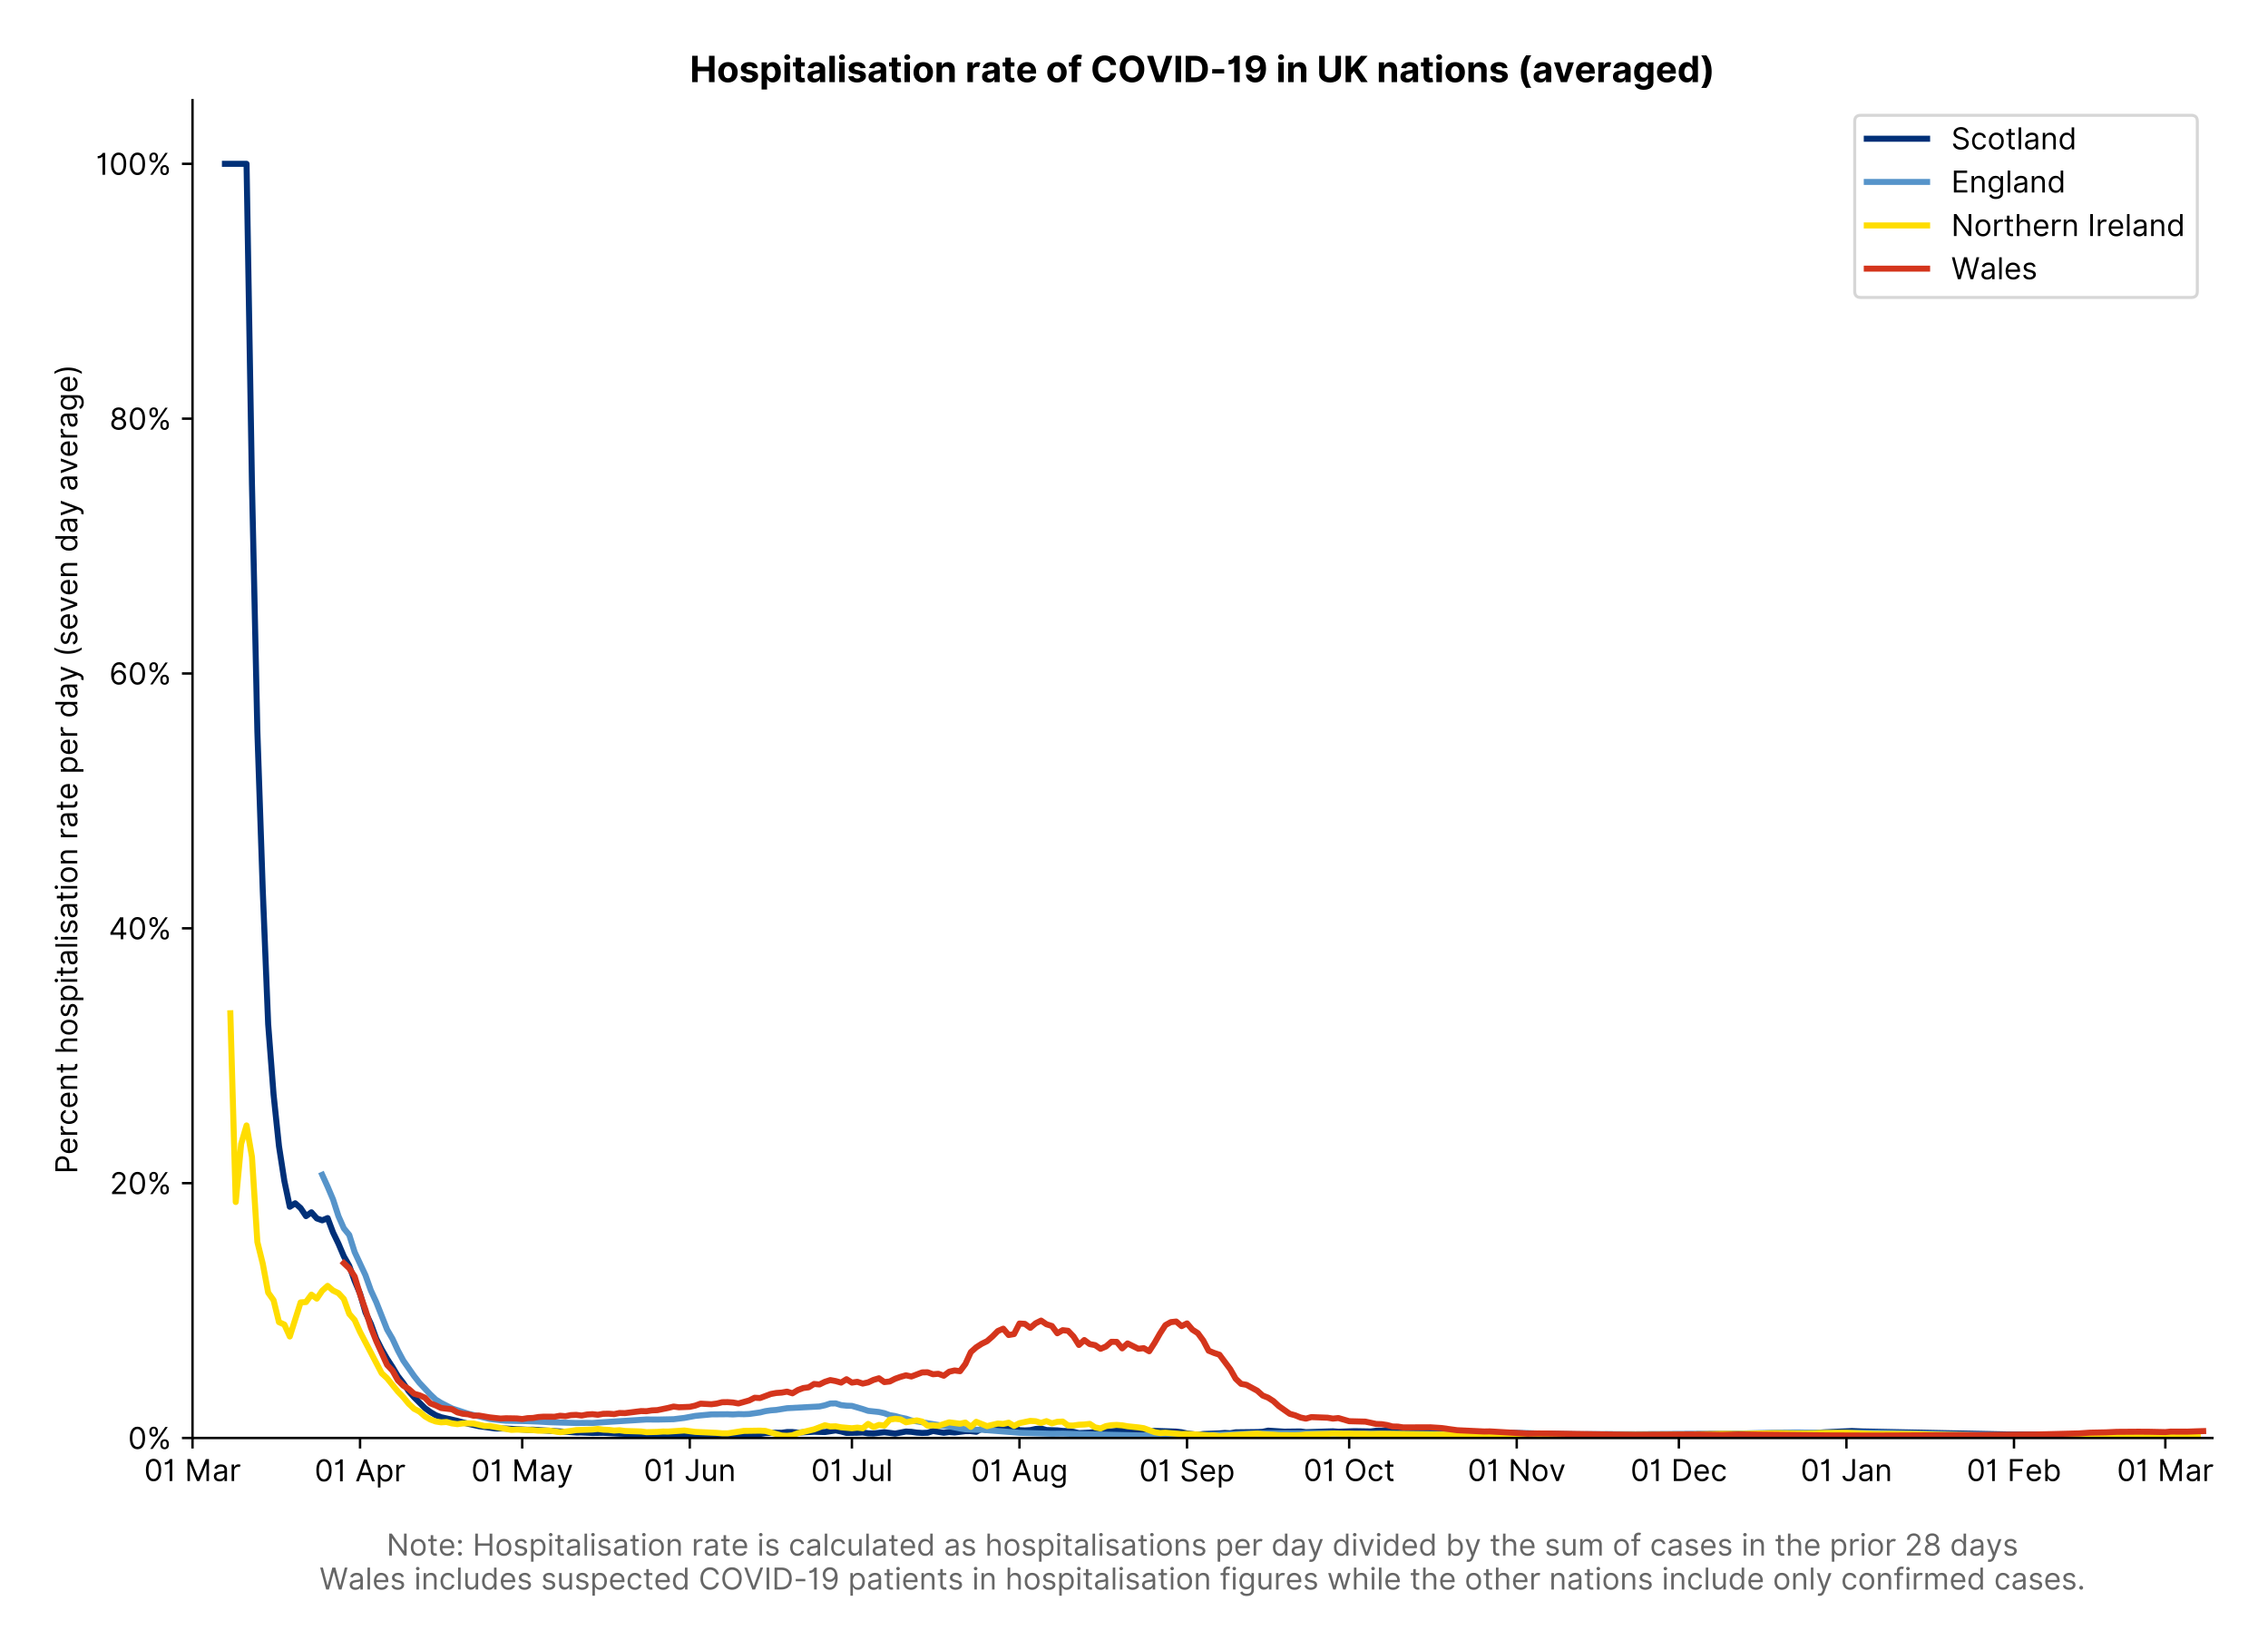 <?xml version="1.0" encoding="utf-8" standalone="no"?>
<!DOCTYPE svg PUBLIC "-//W3C//DTD SVG 1.1//EN"
  "http://www.w3.org/Graphics/SVG/1.1/DTD/svg11.dtd">
<!-- Created with matplotlib (https://matplotlib.org/) -->
<svg version="1.1" viewBox="0 0 751.847 547.145" xmlns="http://www.w3.org/2000/svg" xmlns:xlink="http://www.w3.org/1999/xlink">
 <defs>
  <style type="text/css">*{stroke-linecap:butt;stroke-linejoin:round;}</style>
 </defs>
 <g id="figure_1">
  <g id="patch_1">
   <path d="M 0 547.145 
L 751.847 547.145 
L 751.847 0 
L 0 0 
z
" style="fill:#ffffff;"/>
  </g>
  <g id="axes_1">
   <g id="patch_2">
    <path d="M 63.816 476.745 
L 733.416 476.745 
L 733.416 33.225 
L 63.816 33.225 
z
" style="fill:#ffffff;"/>
   </g>
   <g id="matplotlib.axis_1">
    <g id="xtick_1">
     <g id="line2d_1">
      <defs>
       <path d="M 0 0 
L 0 3.5 
" id="m195b43e094" style="stroke:#000000;stroke-width:0.8;"/>
      </defs>
      <g>
       <use style="stroke:#000000;stroke-width:0.8;" x="63.816" xlink:href="#m195b43e094" y="476.745"/>
      </g>
     </g>
     <g id="text_1">
      <!-- 01 Mar -->
      <g transform="translate(47.779 491.018)scale(0.1 -0.1)">
       <defs>
        <path d="M 31.25 -1 
Q 19.219 -1 12.594 8.766 
Q 5.969 18.531 5.969 36.359 
Q 5.969 54.047 12.641 63.875 
Q 19.312 73.719 31.25 73.719 
Q 43.188 73.719 49.859 63.875 
Q 56.531 54.047 56.531 36.359 
Q 56.531 18.531 49.906 8.766 
Q 43.297 -1 31.25 -1 
z
M 31.25 6.812 
Q 39.203 6.812 43.609 14.484 
Q 48.016 22.156 48.016 36.359 
Q 48.016 50.531 43.578 58.281 
Q 39.141 66.047 31.25 66.047 
Q 23.375 66.047 18.922 58.281 
Q 14.484 50.531 14.484 36.359 
Q 14.484 22.156 18.906 14.484 
Q 23.328 6.812 31.25 6.812 
z
" id="Inter-Regular-48"/>
        <path d="M 30.828 72.734 
L 30.828 0 
L 22.016 0 
L 22.016 59.938 
L 21.453 59.938 
Q 20.953 58.953 18.891 57.688 
Q 16.828 56.422 13.562 55.484 
Q 10.297 54.547 6.109 54.547 
L 6.109 61.938 
Q 10.328 61.938 13.422 63.453 
Q 16.516 64.984 18.594 67.047 
Q 20.672 69.109 21.75 70.766 
Q 22.828 72.438 23.016 72.734 
z
" id="Inter-Regular-49"/>
        <path id="Inter-Regular-32"/>
        <path d="M 8.812 72.734 
L 19.312 72.734 
L 44.031 12.359 
L 44.891 12.359 
L 69.609 72.734 
L 80.109 72.734 
L 80.109 0 
L 71.875 0 
L 71.875 55.25 
L 71.172 55.25 
L 48.438 0 
L 40.484 0 
L 17.75 55.25 
L 17.047 55.25 
L 17.047 0 
L 8.812 0 
z
" id="Inter-Regular-77"/>
        <path d="M 23.719 -1.281 
Q 18.531 -1.281 14.312 0.688 
Q 10.094 2.656 7.594 6.406 
Q 5.109 10.156 5.109 15.484 
Q 5.109 20.172 6.953 23.094 
Q 8.812 26.031 11.891 27.703 
Q 14.984 29.375 18.734 30.203 
Q 22.484 31.031 26.281 31.531 
Q 31.25 32.172 34.359 32.5 
Q 37.469 32.844 38.906 33.656 
Q 40.344 34.484 40.344 36.5 
L 40.344 36.797 
Q 40.344 42.047 37.484 44.953 
Q 34.625 47.875 28.844 47.875 
Q 22.828 47.875 19.422 45.234 
Q 16.016 42.609 14.625 39.625 
L 6.672 42.469 
Q 8.812 47.438 12.375 50.219 
Q 15.953 53.016 20.188 54.125 
Q 24.438 55.25 28.547 55.25 
Q 31.188 55.25 34.609 54.625 
Q 38.031 54.016 41.25 52.094 
Q 44.469 50.172 46.594 46.297 
Q 48.719 42.438 48.719 35.938 
L 48.719 0 
L 40.344 0 
L 40.344 7.391 
L 39.922 7.391 
Q 39.062 5.609 37.078 3.578 
Q 35.094 1.562 31.781 0.141 
Q 28.484 -1.281 23.719 -1.281 
z
M 25 6.25 
Q 29.969 6.25 33.391 8.203 
Q 36.828 10.156 38.578 13.234 
Q 40.344 16.328 40.344 19.75 
L 40.344 27.422 
Q 39.812 26.781 38.016 26.266 
Q 36.219 25.75 33.891 25.375 
Q 31.578 25 29.391 24.734 
Q 27.203 24.469 25.859 24.297 
Q 22.594 23.859 19.766 22.922 
Q 16.938 21.984 15.219 20.109 
Q 13.5 18.25 13.5 15.062 
Q 13.5 10.688 16.75 8.469 
Q 20 6.25 25 6.25 
z
" id="Inter-Regular-97"/>
        <path d="M 7.672 0 
L 7.672 54.547 
L 15.766 54.547 
L 15.766 46.312 
L 16.344 46.312 
Q 17.797 50.359 21.703 52.875 
Q 25.609 55.391 30.547 55.391 
Q 32.812 55.391 34.516 54.859 
Q 36.219 54.328 37.5 53.406 
L 34.656 46.312 
Q 33.766 46.766 32.578 47.031 
Q 31.391 47.297 29.828 47.297 
Q 23.859 47.297 19.953 43.656 
Q 16.047 40.016 16.047 34.516 
L 16.047 0 
z
" id="Inter-Regular-114"/>
       </defs>
       <use xlink:href="#Inter-Regular-48"/>
       <use x="62.5" xlink:href="#Inter-Regular-49"/>
       <use x="106.676" xlink:href="#Inter-Regular-32"/>
       <use x="134.801" xlink:href="#Inter-Regular-77"/>
       <use x="225.994" xlink:href="#Inter-Regular-97"/>
       <use x="282.386" xlink:href="#Inter-Regular-114"/>
      </g>
     </g>
    </g>
    <g id="xtick_2">
     <g id="line2d_2">
      <g>
       <use style="stroke:#000000;stroke-width:0.8;" x="119.36" xlink:href="#m195b43e094" y="476.745"/>
      </g>
     </g>
     <g id="text_2">
      <!-- 01 Apr -->
      <g transform="translate(104.275 491.117)scale(0.1 -0.1)">
       <defs>
        <path d="M 11.797 0 
L 2.562 0 
L 29.266 72.734 
L 38.359 72.734 
L 65.062 0 
L 55.828 0 
L 48.516 20.594 
L 19.109 20.594 
z
M 21.875 28.406 
L 45.734 28.406 
L 34.094 61.219 
L 33.531 61.219 
z
" id="Inter-Regular-65"/>
        <path d="M 7.672 -20.453 
L 7.672 54.547 
L 15.766 54.547 
L 15.766 45.875 
L 16.766 45.875 
Q 17.688 47.297 19.328 49.516 
Q 20.984 51.734 24.094 53.484 
Q 27.203 55.25 32.531 55.25 
Q 39.422 55.25 44.672 51.797 
Q 49.938 48.359 52.875 42.031 
Q 55.828 35.719 55.828 27.125 
Q 55.828 18.469 52.875 12.125 
Q 49.938 5.781 44.703 2.312 
Q 39.484 -1.141 32.672 -1.141 
Q 27.422 -1.141 24.25 0.609 
Q 21.094 2.375 19.391 4.625 
Q 17.688 6.891 16.766 8.375 
L 16.047 8.375 
L 16.047 -20.453 
z
M 15.906 27.266 
Q 15.906 18 19.938 12.188 
Q 23.969 6.391 31.531 6.391 
Q 36.797 6.391 40.328 9.172 
Q 43.859 11.969 45.641 16.703 
Q 47.438 21.453 47.438 27.266 
Q 47.438 33.031 45.672 37.656 
Q 43.922 42.297 40.391 45.016 
Q 36.859 47.734 31.531 47.734 
Q 23.859 47.734 19.875 42.078 
Q 15.906 36.438 15.906 27.266 
z
" id="Inter-Regular-112"/>
       </defs>
       <use xlink:href="#Inter-Regular-48"/>
       <use x="62.5" xlink:href="#Inter-Regular-49"/>
       <use x="106.676" xlink:href="#Inter-Regular-32"/>
       <use x="134.801" xlink:href="#Inter-Regular-65"/>
       <use x="202.415" xlink:href="#Inter-Regular-112"/>
       <use x="263.352" xlink:href="#Inter-Regular-114"/>
      </g>
     </g>
    </g>
    <g id="xtick_3">
     <g id="line2d_3">
      <g>
       <use style="stroke:#000000;stroke-width:0.8;" x="173.113" xlink:href="#m195b43e094" y="476.745"/>
      </g>
     </g>
     <g id="text_3">
      <!-- 01 May -->
      <g transform="translate(156.21 491.117)scale(0.1 -0.1)">
       <defs>
        <path d="M 12.781 -21.172 
Q 10.656 -21.172 8.984 -20.828 
Q 7.312 -20.484 6.672 -20.172 
L 8.812 -12.781 
Q 13.391 -13.953 16.453 -12.719 
Q 19.531 -11.5 21.734 -5.391 
L 23.578 -0.281 
L 3.406 54.547 
L 12.5 54.547 
L 27.562 11.078 
L 28.125 11.078 
L 43.188 54.547 
L 52.281 54.547 
L 28.844 -8.812 
Q 24.219 -21.172 12.781 -21.172 
z
" id="Inter-Regular-121"/>
       </defs>
       <use xlink:href="#Inter-Regular-48"/>
       <use x="62.5" xlink:href="#Inter-Regular-49"/>
       <use x="106.676" xlink:href="#Inter-Regular-32"/>
       <use x="134.801" xlink:href="#Inter-Regular-77"/>
       <use x="225.994" xlink:href="#Inter-Regular-97"/>
       <use x="282.386" xlink:href="#Inter-Regular-121"/>
      </g>
     </g>
    </g>
    <g id="xtick_4">
     <g id="line2d_4">
      <g>
       <use style="stroke:#000000;stroke-width:0.8;" x="228.658" xlink:href="#m195b43e094" y="476.745"/>
      </g>
     </g>
     <g id="text_4">
      <!-- 01 Jun -->
      <g transform="translate(213.374 491.018)scale(0.1 -0.1)">
       <defs>
        <path d="M 36.656 72.734 
L 45.453 72.734 
L 45.453 20.734 
Q 45.453 10.266 39.828 4.625 
Q 34.203 -1 24.719 -1 
Q 18.75 -1 14.094 1.188 
Q 9.453 3.375 6.781 7.422 
Q 4.125 11.469 4.125 17.047 
L 12.781 17.047 
Q 12.781 12.422 16.156 9.609 
Q 19.531 6.812 24.719 6.812 
Q 30.438 6.812 33.547 10.375 
Q 36.656 13.953 36.656 20.734 
z
" id="Inter-Regular-74"/>
        <path d="M 42.047 22.297 
L 42.047 54.547 
L 50.422 54.547 
L 50.422 0 
L 42.047 0 
L 42.047 9.234 
L 41.484 9.234 
Q 39.562 5.078 35.516 2.188 
Q 31.469 -0.703 25.281 -0.703 
Q 17.609 -0.703 12.641 4.375 
Q 7.672 9.453 7.672 19.891 
L 7.672 54.547 
L 16.047 54.547 
L 16.047 20.453 
Q 16.047 14.484 19.406 10.938 
Q 22.766 7.391 27.984 7.391 
Q 31.109 7.391 34.359 8.984 
Q 37.609 10.578 39.828 13.875 
Q 42.047 17.188 42.047 22.297 
z
" id="Inter-Regular-117"/>
        <path d="M 16.047 32.812 
L 16.047 0 
L 7.672 0 
L 7.672 54.547 
L 15.766 54.547 
L 15.766 46.016 
L 16.484 46.016 
Q 18.391 50.172 22.297 52.703 
Q 26.203 55.25 32.391 55.25 
Q 40.656 55.25 45.75 50.172 
Q 50.859 45.094 50.859 34.656 
L 50.859 0 
L 42.469 0 
L 42.469 34.094 
Q 42.469 40.516 39.125 44.125 
Q 35.797 47.734 29.969 47.734 
Q 23.969 47.734 20 43.844 
Q 16.047 39.953 16.047 32.812 
z
" id="Inter-Regular-110"/>
       </defs>
       <use xlink:href="#Inter-Regular-48"/>
       <use x="62.5" xlink:href="#Inter-Regular-49"/>
       <use x="106.676" xlink:href="#Inter-Regular-32"/>
       <use x="134.801" xlink:href="#Inter-Regular-74"/>
       <use x="189.063" xlink:href="#Inter-Regular-117"/>
       <use x="247.159" xlink:href="#Inter-Regular-110"/>
      </g>
     </g>
    </g>
    <g id="xtick_5">
     <g id="line2d_5">
      <g>
       <use style="stroke:#000000;stroke-width:0.8;" x="282.411" xlink:href="#m195b43e094" y="476.745"/>
      </g>
     </g>
     <g id="text_5">
      <!-- 01 Jul -->
      <g transform="translate(268.867 491.018)scale(0.1 -0.1)">
       <defs>
        <path d="M 16.047 72.734 
L 16.047 0 
L 7.672 0 
L 7.672 72.734 
z
" id="Inter-Regular-108"/>
       </defs>
       <use xlink:href="#Inter-Regular-48"/>
       <use x="62.5" xlink:href="#Inter-Regular-49"/>
       <use x="106.676" xlink:href="#Inter-Regular-32"/>
       <use x="134.801" xlink:href="#Inter-Regular-74"/>
       <use x="189.063" xlink:href="#Inter-Regular-117"/>
       <use x="247.159" xlink:href="#Inter-Regular-108"/>
      </g>
     </g>
    </g>
    <g id="xtick_6">
     <g id="line2d_6">
      <g>
       <use style="stroke:#000000;stroke-width:0.8;" x="337.956" xlink:href="#m195b43e094" y="476.745"/>
      </g>
     </g>
     <g id="text_6">
      <!-- 01 Aug -->
      <g transform="translate(321.884 491.117)scale(0.1 -0.1)">
       <defs>
        <path d="M 29.688 -21.594 
Q 20.562 -21.594 15.25 -18.266 
Q 9.938 -14.953 7.391 -10.656 
L 14.062 -5.969 
Q 15.203 -7.453 16.938 -9.391 
Q 18.688 -11.328 21.719 -12.766 
Q 24.75 -14.203 29.688 -14.203 
Q 36.297 -14.203 40.594 -11 
Q 44.891 -7.812 44.891 -1 
L 44.891 10.078 
L 44.172 10.078 
Q 43.25 8.594 41.562 6.406 
Q 39.875 4.219 36.734 2.531 
Q 33.594 0.859 28.266 0.859 
Q 21.656 0.859 16.422 3.984 
Q 11.188 7.109 8.141 13.062 
Q 5.109 19.031 5.109 27.562 
Q 5.109 35.938 8.062 42.172 
Q 11.016 48.406 16.266 51.828 
Q 21.516 55.25 28.406 55.25 
Q 33.734 55.25 36.875 53.484 
Q 40.016 51.734 41.703 49.516 
Q 43.391 47.297 44.312 45.875 
L 45.172 45.875 
L 45.172 54.547 
L 53.266 54.547 
L 53.266 -1.562 
Q 53.266 -8.594 50.078 -13.016 
Q 46.906 -17.438 41.562 -19.516 
Q 36.219 -21.594 29.688 -21.594 
z
M 29.406 8.375 
Q 36.969 8.375 41 13.5 
Q 45.031 18.641 45.031 27.703 
Q 45.031 36.547 41.047 42.141 
Q 37.078 47.734 29.406 47.734 
Q 24.078 47.734 20.547 45.031 
Q 17.016 42.328 15.25 37.781 
Q 13.5 33.234 13.5 27.703 
Q 13.5 19.172 17.5 13.766 
Q 21.516 8.375 29.406 8.375 
z
" id="Inter-Regular-103"/>
       </defs>
       <use xlink:href="#Inter-Regular-48"/>
       <use x="62.5" xlink:href="#Inter-Regular-49"/>
       <use x="106.676" xlink:href="#Inter-Regular-32"/>
       <use x="134.801" xlink:href="#Inter-Regular-65"/>
       <use x="202.415" xlink:href="#Inter-Regular-117"/>
       <use x="260.511" xlink:href="#Inter-Regular-103"/>
      </g>
     </g>
    </g>
    <g id="xtick_7">
     <g id="line2d_7">
      <g>
       <use style="stroke:#000000;stroke-width:0.8;" x="393.501" xlink:href="#m195b43e094" y="476.745"/>
      </g>
     </g>
     <g id="text_7">
      <!-- 01 Sep -->
      <g transform="translate(377.613 491.117)scale(0.1 -0.1)">
       <defs>
        <path d="M 48.578 54.547 
Q 47.938 59.938 43.391 62.922 
Q 38.844 65.906 32.25 65.906 
Q 25 65.906 20.594 62.484 
Q 16.188 59.062 16.188 53.828 
Q 16.188 49.922 18.578 47.531 
Q 20.984 45.141 24.266 43.797 
Q 27.562 42.469 30.25 41.766 
L 37.641 39.766 
Q 40.484 39.031 43.984 37.719 
Q 47.484 36.406 50.688 34.141 
Q 53.906 31.891 56 28.375 
Q 58.094 24.859 58.094 19.75 
Q 58.094 13.844 55.016 9.078 
Q 51.953 4.328 46.078 1.516 
Q 40.203 -1.281 31.812 -1.281 
Q 20.094 -1.281 13.203 4.25 
Q 6.328 9.797 5.688 18.75 
L 14.781 18.75 
Q 15.125 14.625 17.562 11.938 
Q 20 9.266 23.734 7.969 
Q 27.484 6.672 31.812 6.672 
Q 36.859 6.672 40.875 8.328 
Q 44.891 9.984 47.234 12.938 
Q 49.578 15.906 49.578 19.891 
Q 49.578 23.516 47.547 25.781 
Q 45.531 28.047 42.219 29.469 
Q 38.922 30.891 35.094 31.953 
L 26.141 34.516 
Q 17.609 36.969 12.641 41.516 
Q 7.672 46.062 7.672 53.406 
Q 7.672 59.516 10.984 64.078 
Q 14.312 68.641 19.938 71.172 
Q 25.562 73.719 32.531 73.719 
Q 39.562 73.719 45.031 71.219 
Q 50.5 68.719 53.703 64.375 
Q 56.922 60.047 57.109 54.547 
z
" id="Inter-Regular-83"/>
        <path d="M 30.547 -1.141 
Q 22.656 -1.141 16.953 2.359 
Q 11.266 5.859 8.188 12.156 
Q 5.109 18.469 5.109 26.844 
Q 5.109 35.234 8.188 41.641 
Q 11.266 48.047 16.781 51.641 
Q 22.297 55.25 29.688 55.25 
Q 33.953 55.25 38.109 53.828 
Q 42.266 52.422 45.672 49.234 
Q 49.078 46.062 51.094 40.844 
Q 53.125 35.625 53.125 27.984 
L 53.125 24.438 
L 13.531 24.438 
Q 13.812 15.703 18.484 11.047 
Q 23.156 6.391 30.547 6.391 
Q 35.484 6.391 39.031 8.516 
Q 42.578 10.656 44.172 14.922 
L 52.281 12.641 
Q 50.359 6.469 44.594 2.656 
Q 38.844 -1.141 30.547 -1.141 
z
M 13.531 31.672 
L 44.609 31.672 
Q 44.609 38.594 40.547 43.156 
Q 36.5 47.734 29.688 47.734 
Q 24.891 47.734 21.375 45.484 
Q 17.859 43.25 15.828 39.578 
Q 13.812 35.906 13.531 31.672 
z
" id="Inter-Regular-101"/>
       </defs>
       <use xlink:href="#Inter-Regular-48"/>
       <use x="62.5" xlink:href="#Inter-Regular-49"/>
       <use x="106.676" xlink:href="#Inter-Regular-32"/>
       <use x="134.801" xlink:href="#Inter-Regular-83"/>
       <use x="198.58" xlink:href="#Inter-Regular-101"/>
       <use x="256.818" xlink:href="#Inter-Regular-112"/>
      </g>
     </g>
    </g>
    <g id="xtick_8">
     <g id="line2d_8">
      <g>
       <use style="stroke:#000000;stroke-width:0.8;" x="447.254" xlink:href="#m195b43e094" y="476.745"/>
      </g>
     </g>
     <g id="text_8">
      <!-- 01 Oct -->
      <g transform="translate(432.097 491.018)scale(0.1 -0.1)">
       <defs>
        <path d="M 70.172 36.359 
Q 70.172 24.859 66.016 16.469 
Q 61.859 8.094 54.609 3.547 
Q 47.375 -1 38.062 -1 
Q 28.766 -1 21.516 3.547 
Q 14.281 8.094 10.125 16.469 
Q 5.969 24.859 5.969 36.359 
Q 5.969 47.875 10.125 56.25 
Q 14.281 64.625 21.516 69.172 
Q 28.766 73.719 38.062 73.719 
Q 47.375 73.719 54.609 69.172 
Q 61.859 64.625 66.016 56.25 
Q 70.172 47.875 70.172 36.359 
z
M 61.656 36.359 
Q 61.656 45.812 58.5 52.312 
Q 55.359 58.812 50.016 62.141 
Q 44.672 65.484 38.062 65.484 
Q 31.469 65.484 26.125 62.141 
Q 20.781 58.812 17.625 52.312 
Q 14.484 45.812 14.484 36.359 
Q 14.484 26.922 17.625 20.422 
Q 20.781 13.922 26.125 10.578 
Q 31.469 7.25 38.062 7.25 
Q 44.672 7.25 50.016 10.578 
Q 55.359 13.922 58.5 20.422 
Q 61.656 26.922 61.656 36.359 
z
" id="Inter-Regular-79"/>
        <path d="M 29.828 -1.141 
Q 22.156 -1.141 16.609 2.484 
Q 11.078 6.109 8.094 12.469 
Q 5.109 18.828 5.109 26.984 
Q 5.109 35.297 8.188 41.672 
Q 11.266 48.047 16.781 51.641 
Q 22.297 55.25 29.688 55.25 
Q 35.438 55.25 40.047 53.125 
Q 44.672 51 47.609 47.156 
Q 50.562 43.328 51.281 38.203 
L 42.906 38.203 
Q 41.938 41.938 38.656 44.828 
Q 35.375 47.734 29.828 47.734 
Q 22.484 47.734 17.984 42.141 
Q 13.5 36.547 13.5 27.266 
Q 13.5 17.797 17.938 12.094 
Q 22.375 6.391 29.828 6.391 
Q 34.734 6.391 38.234 8.906 
Q 41.734 11.438 42.906 15.906 
L 51.281 15.906 
Q 50.562 11.078 47.781 7.219 
Q 45 3.375 40.438 1.109 
Q 35.875 -1.141 29.828 -1.141 
z
" id="Inter-Regular-99"/>
        <path d="M 31.391 54.547 
L 31.391 47.438 
L 19.75 47.438 
L 19.75 15.625 
Q 19.75 12.078 20.797 10.312 
Q 21.844 8.562 23.484 7.969 
Q 25.141 7.391 26.984 7.391 
Q 28.375 7.391 29.266 7.547 
Q 30.156 7.703 30.688 7.812 
L 32.391 0.281 
Q 31.531 -0.031 30 -0.359 
Q 28.484 -0.703 26.141 -0.703 
Q 22.594 -0.703 19.188 0.812 
Q 15.797 2.344 13.578 5.469 
Q 11.359 8.594 11.359 13.359 
L 11.359 47.438 
L 3.125 47.438 
L 3.125 54.547 
L 11.359 54.547 
L 11.359 67.609 
L 19.75 67.609 
L 19.75 54.547 
z
" id="Inter-Regular-116"/>
       </defs>
       <use xlink:href="#Inter-Regular-48"/>
       <use x="62.5" xlink:href="#Inter-Regular-49"/>
       <use x="106.676" xlink:href="#Inter-Regular-32"/>
       <use x="134.801" xlink:href="#Inter-Regular-79"/>
       <use x="210.938" xlink:href="#Inter-Regular-99"/>
       <use x="266.761" xlink:href="#Inter-Regular-116"/>
      </g>
     </g>
    </g>
    <g id="xtick_9">
     <g id="line2d_9">
      <g>
       <use style="stroke:#000000;stroke-width:0.8;" x="502.798" xlink:href="#m195b43e094" y="476.745"/>
      </g>
     </g>
     <g id="text_9">
      <!-- 01 Nov -->
      <g transform="translate(486.527 491.018)scale(0.1 -0.1)">
       <defs>
        <path d="M 66.484 72.734 
L 66.484 0 
L 57.953 0 
L 18.328 57.109 
L 17.609 57.109 
L 17.609 0 
L 8.812 0 
L 8.812 72.734 
L 17.328 72.734 
L 57.109 15.484 
L 57.812 15.484 
L 57.812 72.734 
z
" id="Inter-Regular-78"/>
        <path d="M 29.828 -1.141 
Q 22.438 -1.141 16.875 2.375 
Q 11.328 5.891 8.219 12.203 
Q 5.109 18.531 5.109 26.984 
Q 5.109 35.516 8.219 41.859 
Q 11.328 48.219 16.875 51.734 
Q 22.438 55.25 29.828 55.25 
Q 37.219 55.25 42.766 51.734 
Q 48.328 48.219 51.438 41.859 
Q 54.547 35.516 54.547 26.984 
Q 54.547 18.531 51.438 12.203 
Q 48.328 5.891 42.766 2.375 
Q 37.219 -1.141 29.828 -1.141 
z
M 29.828 6.391 
Q 35.438 6.391 39.062 9.266 
Q 42.688 12.141 44.422 16.828 
Q 46.172 21.516 46.172 26.984 
Q 46.172 32.453 44.422 37.172 
Q 42.688 41.906 39.062 44.812 
Q 35.438 47.734 29.828 47.734 
Q 24.219 47.734 20.594 44.812 
Q 16.969 41.906 15.234 37.172 
Q 13.5 32.453 13.5 26.984 
Q 13.5 21.516 15.234 16.828 
Q 16.969 12.141 20.594 9.266 
Q 24.219 6.391 29.828 6.391 
z
" id="Inter-Regular-111"/>
        <path d="M 52.281 54.547 
L 32.109 0 
L 23.578 0 
L 3.406 54.547 
L 12.5 54.547 
L 27.562 11.078 
L 28.125 11.078 
L 43.188 54.547 
z
" id="Inter-Regular-118"/>
       </defs>
       <use xlink:href="#Inter-Regular-48"/>
       <use x="62.5" xlink:href="#Inter-Regular-49"/>
       <use x="106.676" xlink:href="#Inter-Regular-32"/>
       <use x="134.801" xlink:href="#Inter-Regular-78"/>
       <use x="210.085" xlink:href="#Inter-Regular-111"/>
       <use x="269.744" xlink:href="#Inter-Regular-118"/>
      </g>
     </g>
    </g>
    <g id="xtick_10">
     <g id="line2d_10">
      <g>
       <use style="stroke:#000000;stroke-width:0.8;" x="556.551" xlink:href="#m195b43e094" y="476.745"/>
      </g>
     </g>
     <g id="text_10">
      <!-- 01 Dec -->
      <g transform="translate(540.515 491.018)scale(0.1 -0.1)">
       <defs>
        <path d="M 31.25 0 
L 8.812 0 
L 8.812 72.734 
L 32.25 72.734 
Q 42.828 72.734 50.359 68.375 
Q 57.891 64.031 61.891 55.906 
Q 65.906 47.797 65.906 36.5 
Q 65.906 25.141 61.859 16.953 
Q 57.812 8.766 50.062 4.375 
Q 42.328 0 31.25 0 
z
M 17.609 7.812 
L 30.688 7.812 
Q 44.219 7.812 50.797 15.5 
Q 57.391 23.188 57.391 36.5 
Q 57.391 49.719 50.922 57.312 
Q 44.469 64.922 31.672 64.922 
L 17.609 64.922 
z
" id="Inter-Regular-68"/>
       </defs>
       <use xlink:href="#Inter-Regular-48"/>
       <use x="62.5" xlink:href="#Inter-Regular-49"/>
       <use x="106.676" xlink:href="#Inter-Regular-32"/>
       <use x="134.801" xlink:href="#Inter-Regular-68"/>
       <use x="206.676" xlink:href="#Inter-Regular-101"/>
       <use x="264.915" xlink:href="#Inter-Regular-99"/>
      </g>
     </g>
    </g>
    <g id="xtick_11">
     <g id="line2d_11">
      <g>
       <use style="stroke:#000000;stroke-width:0.8;" x="612.096" xlink:href="#m195b43e094" y="476.745"/>
      </g>
     </g>
     <g id="text_11">
      <!-- 01 Jan -->
      <g transform="translate(596.897 491.018)scale(0.1 -0.1)">
       <use xlink:href="#Inter-Regular-48"/>
       <use x="62.5" xlink:href="#Inter-Regular-49"/>
       <use x="106.676" xlink:href="#Inter-Regular-32"/>
       <use x="134.801" xlink:href="#Inter-Regular-74"/>
       <use x="189.063" xlink:href="#Inter-Regular-97"/>
       <use x="245.455" xlink:href="#Inter-Regular-110"/>
      </g>
     </g>
    </g>
    <g id="xtick_12">
     <g id="line2d_12">
      <g>
       <use style="stroke:#000000;stroke-width:0.8;" x="667.641" xlink:href="#m195b43e094" y="476.745"/>
      </g>
     </g>
     <g id="text_12">
      <!-- 01 Feb -->
      <g transform="translate(651.952 491.018)scale(0.1 -0.1)">
       <defs>
        <path d="M 8.812 0 
L 8.812 72.734 
L 52.422 72.734 
L 52.422 64.922 
L 17.609 64.922 
L 17.609 40.344 
L 49.156 40.344 
L 49.156 32.531 
L 17.609 32.531 
L 17.609 0 
z
" id="Inter-Regular-70"/>
        <path d="M 8.812 0 
L 8.812 72.734 
L 17.188 72.734 
L 17.188 45.875 
L 17.906 45.875 
Q 18.828 47.297 20.469 49.516 
Q 22.125 51.734 25.234 53.484 
Q 28.344 55.25 33.672 55.25 
Q 40.562 55.25 45.812 51.797 
Q 51.062 48.359 54.016 42.031 
Q 56.969 35.719 56.969 27.125 
Q 56.969 18.469 54.016 12.125 
Q 51.062 5.781 45.844 2.312 
Q 40.625 -1.141 33.812 -1.141 
Q 28.547 -1.141 25.391 0.609 
Q 22.234 2.375 20.531 4.625 
Q 18.828 6.891 17.906 8.375 
L 16.906 8.375 
L 16.906 0 
z
M 17.047 27.266 
Q 17.047 18 21.078 12.188 
Q 25.109 6.391 32.672 6.391 
Q 37.922 6.391 41.453 9.172 
Q 45 11.969 46.781 16.703 
Q 48.578 21.453 48.578 27.266 
Q 48.578 33.031 46.812 37.656 
Q 45.062 42.297 41.531 45.016 
Q 38 47.734 32.672 47.734 
Q 25 47.734 21.016 42.078 
Q 17.047 36.438 17.047 27.266 
z
" id="Inter-Regular-98"/>
       </defs>
       <use xlink:href="#Inter-Regular-48"/>
       <use x="62.5" xlink:href="#Inter-Regular-49"/>
       <use x="106.676" xlink:href="#Inter-Regular-32"/>
       <use x="134.801" xlink:href="#Inter-Regular-70"/>
       <use x="193.466" xlink:href="#Inter-Regular-101"/>
       <use x="251.705" xlink:href="#Inter-Regular-98"/>
      </g>
     </g>
    </g>
    <g id="xtick_13">
     <g id="line2d_13">
      <g>
       <use style="stroke:#000000;stroke-width:0.8;" x="717.81" xlink:href="#m195b43e094" y="476.745"/>
      </g>
     </g>
     <g id="text_13">
      <!-- 01 Mar -->
      <g transform="translate(701.774 491.018)scale(0.1 -0.1)">
       <use xlink:href="#Inter-Regular-48"/>
       <use x="62.5" xlink:href="#Inter-Regular-49"/>
       <use x="106.676" xlink:href="#Inter-Regular-32"/>
       <use x="134.801" xlink:href="#Inter-Regular-77"/>
       <use x="225.994" xlink:href="#Inter-Regular-97"/>
       <use x="282.386" xlink:href="#Inter-Regular-114"/>
      </g>
     </g>
    </g>
    <g id="text_14">
     <!--  -->
     <g style="fill:#666666;" transform="translate(398.616 504.55)scale(0.1 -0.1)"/>
     <!-- Note: Hospitalisation rate is calculated as hospitalisations per day divided by the sum of cases in the prior 28 days -->
     <g style="fill:#666666;" transform="translate(128.15 515.732)scale(0.1 -0.1)">
      <defs>
       <path d="M 13.781 -0.562 
Q 11.156 -0.562 9.266 1.312 
Q 7.391 3.203 7.391 5.828 
Q 7.391 8.453 9.266 10.328 
Q 11.156 12.219 13.781 12.219 
Q 16.406 12.219 18.281 10.328 
Q 20.172 8.453 20.172 5.828 
Q 20.172 3.203 18.281 1.312 
Q 16.406 -0.562 13.781 -0.562 
z
M 13.781 39.438 
Q 11.156 39.438 9.266 41.312 
Q 7.391 43.203 7.391 45.828 
Q 7.391 48.453 9.266 50.328 
Q 11.156 52.219 13.781 52.219 
Q 16.406 52.219 18.281 50.328 
Q 20.172 48.453 20.172 45.828 
Q 20.172 43.203 18.281 41.312 
Q 16.406 39.438 13.781 39.438 
z
" id="Inter-Regular-58"/>
       <path d="M 8.812 0 
L 8.812 72.734 
L 17.609 72.734 
L 17.609 40.344 
L 56.391 40.344 
L 56.391 72.734 
L 65.203 72.734 
L 65.203 0 
L 56.391 0 
L 56.391 32.531 
L 17.609 32.531 
L 17.609 0 
z
" id="Inter-Regular-72"/>
       <path d="M 46.312 42.328 
L 38.781 40.203 
Q 37.672 43.047 35.078 45.531 
Q 32.5 48.016 26.984 48.016 
Q 21.984 48.016 18.656 45.719 
Q 15.344 43.438 15.344 39.922 
Q 15.344 36.797 17.609 34.984 
Q 19.891 33.172 24.719 31.953 
L 32.812 29.969 
Q 47.297 26.422 47.297 15.203 
Q 47.297 10.516 44.609 6.812 
Q 41.938 3.125 37.141 0.984 
Q 32.359 -1.141 26 -1.141 
Q 17.656 -1.141 12.188 2.484 
Q 6.719 6.109 5.25 13.062 
L 13.219 15.062 
Q 15.453 6.25 25.859 6.25 
Q 31.719 6.25 35.172 8.75 
Q 38.641 11.25 38.641 14.766 
Q 38.641 20.562 30.547 22.438 
L 21.453 24.578 
Q 13.953 26.344 10.453 30.094 
Q 6.969 33.844 6.969 39.484 
Q 6.969 44.109 9.578 47.656 
Q 12.188 51.203 16.703 53.219 
Q 21.234 55.25 26.984 55.25 
Q 35.094 55.25 39.719 51.703 
Q 44.359 48.156 46.312 42.328 
z
" id="Inter-Regular-115"/>
       <path d="M 7.672 0 
L 7.672 54.547 
L 16.047 54.547 
L 16.047 0 
z
M 11.938 63.641 
Q 9.484 63.641 7.719 65.297 
Q 5.969 66.969 5.969 69.312 
Q 5.969 71.656 7.719 73.328 
Q 9.484 75 11.938 75 
Q 14.391 75 16.141 73.328 
Q 17.906 71.656 17.906 69.312 
Q 17.906 66.969 16.141 65.297 
Q 14.391 63.641 11.938 63.641 
z
" id="Inter-Regular-105"/>
       <path d="M 28.266 -1.141 
Q 21.453 -1.141 16.234 2.312 
Q 11.016 5.781 8.062 12.125 
Q 5.109 18.469 5.109 27.125 
Q 5.109 35.719 8.062 42.031 
Q 11.016 48.359 16.266 51.797 
Q 21.516 55.25 28.406 55.25 
Q 33.734 55.25 36.844 53.484 
Q 39.953 51.734 41.594 49.516 
Q 43.25 47.297 44.172 45.875 
L 44.891 45.875 
L 44.891 72.734 
L 53.266 72.734 
L 53.266 0 
L 45.172 0 
L 45.172 8.375 
L 44.172 8.375 
Q 43.25 6.891 41.547 4.625 
Q 39.844 2.375 36.688 0.609 
Q 33.531 -1.141 28.266 -1.141 
z
M 29.406 6.391 
Q 36.969 6.391 41 12.188 
Q 45.031 18 45.031 27.266 
Q 45.031 36.438 41.047 42.078 
Q 37.078 47.734 29.406 47.734 
Q 24.078 47.734 20.547 45.016 
Q 17.016 42.297 15.25 37.656 
Q 13.5 33.031 13.5 27.266 
Q 13.5 21.453 15.281 16.703 
Q 17.078 11.969 20.609 9.172 
Q 24.156 6.391 29.406 6.391 
z
" id="Inter-Regular-100"/>
       <path d="M 16.047 32.812 
L 16.047 0 
L 7.672 0 
L 7.672 72.734 
L 16.047 72.734 
L 16.047 46.016 
L 16.766 46.016 
Q 18.688 50.25 22.531 52.75 
Q 26.391 55.25 32.812 55.25 
Q 41.188 55.25 46.297 50.203 
Q 51.422 45.172 51.422 34.656 
L 51.422 0 
L 43.047 0 
L 43.047 34.094 
Q 43.047 40.594 39.688 44.156 
Q 36.328 47.734 30.406 47.734 
Q 24.188 47.734 20.109 43.844 
Q 16.047 39.953 16.047 32.812 
z
" id="Inter-Regular-104"/>
       <path d="M 7.672 0 
L 7.672 54.547 
L 15.766 54.547 
L 15.766 46.016 
L 16.484 46.016 
Q 18.188 50.391 21.984 52.812 
Q 25.781 55.25 31.109 55.25 
Q 36.5 55.25 40.109 52.812 
Q 43.719 50.391 45.734 46.016 
L 46.312 46.016 
Q 48.406 50.25 52.594 52.75 
Q 56.781 55.25 62.641 55.25 
Q 69.953 55.25 74.609 50.688 
Q 79.266 46.125 79.266 36.5 
L 79.266 0 
L 70.875 0 
L 70.875 36.5 
Q 70.875 42.547 67.578 45.141 
Q 64.281 47.734 59.797 47.734 
Q 54.047 47.734 50.891 44.266 
Q 47.734 40.797 47.734 35.516 
L 47.734 0 
L 39.203 0 
L 39.203 37.359 
Q 39.203 42.016 36.188 44.875 
Q 33.172 47.734 28.406 47.734 
Q 25.141 47.734 22.312 45.984 
Q 19.5 44.25 17.766 41.172 
Q 16.047 38.109 16.047 34.094 
L 16.047 0 
z
" id="Inter-Regular-109"/>
       <path d="M 31.969 54.547 
L 31.969 47.438 
L 19.75 47.438 
L 19.75 0 
L 11.359 0 
L 11.359 47.438 
L 2.562 47.438 
L 2.562 54.547 
L 11.359 54.547 
L 11.359 62.078 
Q 11.359 66.766 13.562 69.891 
Q 15.766 73.016 19.281 74.578 
Q 22.797 76.141 26.703 76.141 
Q 29.797 76.141 31.75 75.641 
Q 33.703 75.141 34.656 74.719 
L 32.25 67.469 
Q 31.609 67.688 30.484 68 
Q 29.375 68.328 27.562 68.328 
Q 23.406 68.328 21.578 66.234 
Q 19.75 64.141 19.75 60.078 
L 19.75 54.547 
z
" id="Inter-Regular-102"/>
       <path d="M 7.531 0 
L 7.531 6.391 
L 31.531 32.672 
Q 35.766 37.281 38.5 40.703 
Q 41.234 44.141 42.562 47.172 
Q 43.891 50.219 43.891 53.547 
Q 43.891 59.297 39.891 62.672 
Q 35.906 66.047 29.969 66.047 
Q 23.656 66.047 19.922 62.266 
Q 16.188 58.484 16.188 52.266 
L 7.812 52.266 
Q 7.812 58.672 10.75 63.5 
Q 13.703 68.328 18.797 71.016 
Q 23.906 73.719 30.25 73.719 
Q 36.656 73.719 41.578 71.016 
Q 46.516 68.328 49.312 63.734 
Q 52.125 59.156 52.125 53.547 
Q 52.125 49.531 50.688 45.719 
Q 49.25 41.906 45.719 37.234 
Q 42.188 32.562 35.938 25.859 
L 19.609 8.375 
L 19.609 7.812 
L 53.406 7.812 
L 53.406 0 
z
" id="Inter-Regular-50"/>
       <path d="M 30.828 -1 
Q 23.516 -1 17.922 1.609 
Q 12.328 4.219 9.203 8.812 
Q 6.078 13.422 6.109 19.312 
Q 6.078 23.938 7.922 27.859 
Q 9.766 31.781 12.969 34.422 
Q 16.188 37.078 20.172 37.781 
L 20.172 38.203 
Q 14.953 39.562 11.859 44.078 
Q 8.766 48.609 8.812 54.406 
Q 8.766 59.938 11.609 64.297 
Q 14.453 68.672 19.438 71.188 
Q 24.438 73.719 30.828 73.719 
Q 37.141 73.719 42.109 71.188 
Q 47.094 68.672 49.953 64.297 
Q 52.812 59.938 52.844 54.406 
Q 52.812 48.609 49.703 44.078 
Q 46.594 39.562 41.484 38.203 
L 41.484 37.781 
Q 45.422 37.078 48.578 34.422 
Q 51.734 31.781 53.609 27.859 
Q 55.5 23.938 55.547 19.312 
Q 55.5 13.422 52.359 8.812 
Q 49.219 4.219 43.656 1.609 
Q 38.109 -1 30.828 -1 
z
M 30.828 6.812 
Q 38.219 6.812 42.531 10.344 
Q 46.844 13.891 46.875 19.75 
Q 46.844 23.859 44.75 27.016 
Q 42.656 30.188 39.047 32 
Q 35.438 33.812 30.828 33.812 
Q 26.172 33.812 22.531 32 
Q 18.891 30.188 16.812 27.016 
Q 14.734 23.859 14.781 19.75 
Q 14.734 13.891 19.031 10.344 
Q 23.328 6.812 30.828 6.812 
z
M 30.828 41.328 
Q 36.688 41.328 40.484 44.75 
Q 44.281 48.188 44.312 53.828 
Q 44.281 59.375 40.562 62.703 
Q 36.859 66.047 30.828 66.047 
Q 24.719 66.047 21 62.703 
Q 17.297 59.375 17.328 53.828 
Q 17.297 48.188 21.078 44.75 
Q 24.859 41.328 30.828 41.328 
z
" id="Inter-Regular-56"/>
      </defs>
      <use xlink:href="#Inter-Regular-78"/>
      <use x="75.284" xlink:href="#Inter-Regular-111"/>
      <use x="134.943" xlink:href="#Inter-Regular-116"/>
      <use x="171.307" xlink:href="#Inter-Regular-101"/>
      <use x="229.546" xlink:href="#Inter-Regular-58"/>
      <use x="257.102" xlink:href="#Inter-Regular-32"/>
      <use x="285.227" xlink:href="#Inter-Regular-72"/>
      <use x="359.233" xlink:href="#Inter-Regular-111"/>
      <use x="418.892" xlink:href="#Inter-Regular-115"/>
      <use x="471.165" xlink:href="#Inter-Regular-112"/>
      <use x="532.102" xlink:href="#Inter-Regular-105"/>
      <use x="555.824" xlink:href="#Inter-Regular-116"/>
      <use x="592.188" xlink:href="#Inter-Regular-97"/>
      <use x="648.58" xlink:href="#Inter-Regular-108"/>
      <use x="672.301" xlink:href="#Inter-Regular-105"/>
      <use x="696.023" xlink:href="#Inter-Regular-115"/>
      <use x="748.296" xlink:href="#Inter-Regular-97"/>
      <use x="804.688" xlink:href="#Inter-Regular-116"/>
      <use x="841.051" xlink:href="#Inter-Regular-105"/>
      <use x="864.773" xlink:href="#Inter-Regular-111"/>
      <use x="924.432" xlink:href="#Inter-Regular-110"/>
      <use x="982.955" xlink:href="#Inter-Regular-32"/>
      <use x="1011.08" xlink:href="#Inter-Regular-114"/>
      <use x="1049.432" xlink:href="#Inter-Regular-97"/>
      <use x="1105.824" xlink:href="#Inter-Regular-116"/>
      <use x="1142.188" xlink:href="#Inter-Regular-101"/>
      <use x="1200.426" xlink:href="#Inter-Regular-32"/>
      <use x="1228.551" xlink:href="#Inter-Regular-105"/>
      <use x="1252.273" xlink:href="#Inter-Regular-115"/>
      <use x="1304.546" xlink:href="#Inter-Regular-32"/>
      <use x="1332.671" xlink:href="#Inter-Regular-99"/>
      <use x="1388.495" xlink:href="#Inter-Regular-97"/>
      <use x="1444.887" xlink:href="#Inter-Regular-108"/>
      <use x="1468.608" xlink:href="#Inter-Regular-99"/>
      <use x="1524.432" xlink:href="#Inter-Regular-117"/>
      <use x="1582.529" xlink:href="#Inter-Regular-108"/>
      <use x="1606.25" xlink:href="#Inter-Regular-97"/>
      <use x="1662.642" xlink:href="#Inter-Regular-116"/>
      <use x="1699.006" xlink:href="#Inter-Regular-101"/>
      <use x="1757.245" xlink:href="#Inter-Regular-100"/>
      <use x="1819.318" xlink:href="#Inter-Regular-32"/>
      <use x="1847.443" xlink:href="#Inter-Regular-97"/>
      <use x="1903.836" xlink:href="#Inter-Regular-115"/>
      <use x="1956.108" xlink:href="#Inter-Regular-32"/>
      <use x="1984.233" xlink:href="#Inter-Regular-104"/>
      <use x="2043.324" xlink:href="#Inter-Regular-111"/>
      <use x="2102.983" xlink:href="#Inter-Regular-115"/>
      <use x="2155.256" xlink:href="#Inter-Regular-112"/>
      <use x="2216.194" xlink:href="#Inter-Regular-105"/>
      <use x="2239.915" xlink:href="#Inter-Regular-116"/>
      <use x="2276.279" xlink:href="#Inter-Regular-97"/>
      <use x="2332.671" xlink:href="#Inter-Regular-108"/>
      <use x="2356.392" xlink:href="#Inter-Regular-105"/>
      <use x="2380.114" xlink:href="#Inter-Regular-115"/>
      <use x="2432.387" xlink:href="#Inter-Regular-97"/>
      <use x="2488.779" xlink:href="#Inter-Regular-116"/>
      <use x="2525.142" xlink:href="#Inter-Regular-105"/>
      <use x="2548.864" xlink:href="#Inter-Regular-111"/>
      <use x="2608.523" xlink:href="#Inter-Regular-110"/>
      <use x="2667.046" xlink:href="#Inter-Regular-115"/>
      <use x="2719.319" xlink:href="#Inter-Regular-32"/>
      <use x="2747.444" xlink:href="#Inter-Regular-112"/>
      <use x="2808.381" xlink:href="#Inter-Regular-101"/>
      <use x="2866.62" xlink:href="#Inter-Regular-114"/>
      <use x="2904.972" xlink:href="#Inter-Regular-32"/>
      <use x="2933.097" xlink:href="#Inter-Regular-100"/>
      <use x="2995.171" xlink:href="#Inter-Regular-97"/>
      <use x="3051.563" xlink:href="#Inter-Regular-121"/>
      <use x="3107.245" xlink:href="#Inter-Regular-32"/>
      <use x="3135.37" xlink:href="#Inter-Regular-100"/>
      <use x="3197.444" xlink:href="#Inter-Regular-105"/>
      <use x="3221.165" xlink:href="#Inter-Regular-118"/>
      <use x="3276.847" xlink:href="#Inter-Regular-105"/>
      <use x="3300.569" xlink:href="#Inter-Regular-100"/>
      <use x="3362.643" xlink:href="#Inter-Regular-101"/>
      <use x="3420.881" xlink:href="#Inter-Regular-100"/>
      <use x="3482.955" xlink:href="#Inter-Regular-32"/>
      <use x="3511.08" xlink:href="#Inter-Regular-98"/>
      <use x="3573.154" xlink:href="#Inter-Regular-121"/>
      <use x="3628.836" xlink:href="#Inter-Regular-32"/>
      <use x="3656.961" xlink:href="#Inter-Regular-116"/>
      <use x="3693.324" xlink:href="#Inter-Regular-104"/>
      <use x="3752.415" xlink:href="#Inter-Regular-101"/>
      <use x="3810.654" xlink:href="#Inter-Regular-32"/>
      <use x="3838.779" xlink:href="#Inter-Regular-115"/>
      <use x="3891.052" xlink:href="#Inter-Regular-117"/>
      <use x="3949.148" xlink:href="#Inter-Regular-109"/>
      <use x="4036.08" xlink:href="#Inter-Regular-32"/>
      <use x="4064.205" xlink:href="#Inter-Regular-111"/>
      <use x="4123.864" xlink:href="#Inter-Regular-102"/>
      <use x="4159.944" xlink:href="#Inter-Regular-32"/>
      <use x="4188.069" xlink:href="#Inter-Regular-99"/>
      <use x="4243.893" xlink:href="#Inter-Regular-97"/>
      <use x="4300.285" xlink:href="#Inter-Regular-115"/>
      <use x="4352.558" xlink:href="#Inter-Regular-101"/>
      <use x="4410.796" xlink:href="#Inter-Regular-115"/>
      <use x="4463.069" xlink:href="#Inter-Regular-32"/>
      <use x="4491.194" xlink:href="#Inter-Regular-105"/>
      <use x="4514.916" xlink:href="#Inter-Regular-110"/>
      <use x="4573.438" xlink:href="#Inter-Regular-32"/>
      <use x="4601.563" xlink:href="#Inter-Regular-116"/>
      <use x="4637.927" xlink:href="#Inter-Regular-104"/>
      <use x="4697.018" xlink:href="#Inter-Regular-101"/>
      <use x="4755.256" xlink:href="#Inter-Regular-32"/>
      <use x="4783.381" xlink:href="#Inter-Regular-112"/>
      <use x="4844.319" xlink:href="#Inter-Regular-114"/>
      <use x="4882.671" xlink:href="#Inter-Regular-105"/>
      <use x="4906.393" xlink:href="#Inter-Regular-111"/>
      <use x="4966.052" xlink:href="#Inter-Regular-114"/>
      <use x="5004.404" xlink:href="#Inter-Regular-32"/>
      <use x="5032.529" xlink:href="#Inter-Regular-50"/>
      <use x="5093.041" xlink:href="#Inter-Regular-56"/>
      <use x="5154.688" xlink:href="#Inter-Regular-32"/>
      <use x="5182.813" xlink:href="#Inter-Regular-100"/>
      <use x="5244.887" xlink:href="#Inter-Regular-97"/>
      <use x="5301.279" xlink:href="#Inter-Regular-121"/>
      <use x="5356.961" xlink:href="#Inter-Regular-115"/>
     </g>
     <!-- Wales includes suspected COVID-19 patients in hospitalisation figures while the other nations include only confirmed cases. -->
     <g style="fill:#666666;" transform="translate(105.926 526.986)scale(0.1 -0.1)">
      <defs>
       <path d="M 22.016 0 
L 2.125 72.734 
L 11.078 72.734 
L 26.281 13.5 
L 26.984 13.5 
L 42.469 72.734 
L 52.422 72.734 
L 67.906 13.5 
L 68.609 13.5 
L 83.812 72.734 
L 92.75 72.734 
L 72.875 0 
L 63.781 0 
L 47.734 57.953 
L 47.156 57.953 
L 31.109 0 
z
" id="Inter-Regular-87"/>
       <path d="M 67.328 50 
L 58.531 50 
Q 57.453 55.047 54.438 58.484 
Q 51.422 61.938 47.156 63.703 
Q 42.906 65.484 38.062 65.484 
Q 31.469 65.484 26.125 62.141 
Q 20.781 58.812 17.625 52.312 
Q 14.484 45.812 14.484 36.359 
Q 14.484 26.922 17.625 20.422 
Q 20.781 13.922 26.125 10.578 
Q 31.469 7.25 38.062 7.25 
Q 42.906 7.25 47.156 9.016 
Q 51.422 10.797 54.438 14.234 
Q 57.453 17.688 58.531 22.734 
L 67.328 22.734 
Q 65.984 15.266 61.828 9.953 
Q 57.672 4.656 51.531 1.828 
Q 45.391 -1 38.062 -1 
Q 28.766 -1 21.516 3.547 
Q 14.281 8.094 10.125 16.469 
Q 5.969 24.859 5.969 36.359 
Q 5.969 47.875 10.125 56.25 
Q 14.281 64.625 21.516 69.172 
Q 28.766 73.719 38.062 73.719 
Q 45.391 73.719 51.531 70.891 
Q 57.672 68.078 61.828 62.766 
Q 65.984 57.453 67.328 50 
z
" id="Inter-Regular-67"/>
       <path d="M 11.797 72.734 
L 33.375 11.5 
L 34.234 11.5 
L 55.828 72.734 
L 65.062 72.734 
L 38.359 0 
L 29.266 0 
L 2.562 72.734 
z
" id="Inter-Regular-86"/>
       <path d="M 17.609 72.734 
L 17.609 0 
L 8.812 0 
L 8.812 72.734 
z
" id="Inter-Regular-73"/>
       <path d="M 38.922 35.078 
L 38.922 27.266 
L 7.109 27.266 
L 7.109 35.078 
z
" id="Inter-Regular-45"/>
       <path d="M 30.688 73.859 
Q 35.156 73.828 39.625 72.156 
Q 44.109 70.484 47.797 66.609 
Q 51.5 62.75 53.734 56.094 
Q 55.969 49.438 55.969 39.344 
Q 55.969 19.953 48.875 9.469 
Q 41.797 -1 29.547 -1 
Q 20.391 -1 14.312 4.344 
Q 8.234 9.688 6.969 18.328 
L 15.625 18.328 
Q 16.797 13.312 20.297 10.062 
Q 23.797 6.812 29.547 6.812 
Q 37.969 6.812 42.844 14.156 
Q 47.734 21.516 47.734 34.938 
L 47.156 34.938 
Q 44.172 30.469 39.531 27.875 
Q 34.906 25.281 29.266 25.281 
Q 23.016 25.281 17.812 28.391 
Q 12.609 31.5 9.5 36.953 
Q 6.391 42.406 6.391 49.438 
Q 6.391 56.172 9.391 61.75 
Q 12.391 67.328 17.844 70.625 
Q 23.297 73.938 30.688 73.859 
z
M 30.688 66.047 
Q 26.203 66.047 22.641 63.812 
Q 19.078 61.578 17 57.812 
Q 14.922 54.047 14.922 49.438 
Q 14.922 44.891 16.922 41.172 
Q 18.922 37.469 22.422 35.281 
Q 25.922 33.094 30.406 33.094 
Q 34.875 33.094 38.516 35.406 
Q 42.156 37.719 44.297 41.469 
Q 46.453 45.234 46.453 49.578 
Q 46.453 53.906 44.406 57.672 
Q 42.359 61.438 38.797 63.734 
Q 35.234 66.047 30.688 66.047 
z
" id="Inter-Regular-57"/>
       <path d="M 20.031 0 
L 3.406 54.547 
L 12.219 54.547 
L 24 12.781 
L 24.578 12.781 
L 36.219 54.547 
L 45.172 54.547 
L 56.672 12.922 
L 57.25 12.922 
L 69.031 54.547 
L 77.844 54.547 
L 61.219 0 
L 52.984 0 
L 41.047 41.906 
L 40.203 41.906 
L 28.266 0 
z
" id="Inter-Regular-119"/>
       <path d="M 13.781 -0.562 
Q 11.156 -0.562 9.266 1.312 
Q 7.391 3.203 7.391 5.828 
Q 7.391 8.453 9.266 10.328 
Q 11.156 12.219 13.781 12.219 
Q 16.406 12.219 18.281 10.328 
Q 20.172 8.453 20.172 5.828 
Q 20.172 3.203 18.281 1.312 
Q 16.406 -0.562 13.781 -0.562 
z
" id="Inter-Regular-46"/>
      </defs>
      <use xlink:href="#Inter-Regular-87"/>
      <use x="94.886" xlink:href="#Inter-Regular-97"/>
      <use x="151.278" xlink:href="#Inter-Regular-108"/>
      <use x="175" xlink:href="#Inter-Regular-101"/>
      <use x="233.239" xlink:href="#Inter-Regular-115"/>
      <use x="285.511" xlink:href="#Inter-Regular-32"/>
      <use x="313.636" xlink:href="#Inter-Regular-105"/>
      <use x="337.358" xlink:href="#Inter-Regular-110"/>
      <use x="395.881" xlink:href="#Inter-Regular-99"/>
      <use x="451.705" xlink:href="#Inter-Regular-108"/>
      <use x="475.426" xlink:href="#Inter-Regular-117"/>
      <use x="533.523" xlink:href="#Inter-Regular-100"/>
      <use x="595.597" xlink:href="#Inter-Regular-101"/>
      <use x="653.835" xlink:href="#Inter-Regular-115"/>
      <use x="706.108" xlink:href="#Inter-Regular-32"/>
      <use x="734.233" xlink:href="#Inter-Regular-115"/>
      <use x="786.506" xlink:href="#Inter-Regular-117"/>
      <use x="844.602" xlink:href="#Inter-Regular-115"/>
      <use x="896.875" xlink:href="#Inter-Regular-112"/>
      <use x="957.813" xlink:href="#Inter-Regular-101"/>
      <use x="1016.051" xlink:href="#Inter-Regular-99"/>
      <use x="1071.875" xlink:href="#Inter-Regular-116"/>
      <use x="1108.239" xlink:href="#Inter-Regular-101"/>
      <use x="1166.477" xlink:href="#Inter-Regular-100"/>
      <use x="1228.551" xlink:href="#Inter-Regular-32"/>
      <use x="1256.676" xlink:href="#Inter-Regular-67"/>
      <use x="1329.404" xlink:href="#Inter-Regular-79"/>
      <use x="1405.54" xlink:href="#Inter-Regular-86"/>
      <use x="1473.154" xlink:href="#Inter-Regular-73"/>
      <use x="1499.574" xlink:href="#Inter-Regular-68"/>
      <use x="1571.449" xlink:href="#Inter-Regular-45"/>
      <use x="1617.472" xlink:href="#Inter-Regular-49"/>
      <use x="1661.648" xlink:href="#Inter-Regular-57"/>
      <use x="1724.006" xlink:href="#Inter-Regular-32"/>
      <use x="1752.131" xlink:href="#Inter-Regular-112"/>
      <use x="1813.069" xlink:href="#Inter-Regular-97"/>
      <use x="1869.461" xlink:href="#Inter-Regular-116"/>
      <use x="1905.824" xlink:href="#Inter-Regular-105"/>
      <use x="1929.546" xlink:href="#Inter-Regular-101"/>
      <use x="1987.784" xlink:href="#Inter-Regular-110"/>
      <use x="2046.307" xlink:href="#Inter-Regular-116"/>
      <use x="2082.671" xlink:href="#Inter-Regular-115"/>
      <use x="2134.944" xlink:href="#Inter-Regular-32"/>
      <use x="2163.069" xlink:href="#Inter-Regular-105"/>
      <use x="2186.79" xlink:href="#Inter-Regular-110"/>
      <use x="2245.313" xlink:href="#Inter-Regular-32"/>
      <use x="2273.438" xlink:href="#Inter-Regular-104"/>
      <use x="2332.529" xlink:href="#Inter-Regular-111"/>
      <use x="2392.188" xlink:href="#Inter-Regular-115"/>
      <use x="2444.461" xlink:href="#Inter-Regular-112"/>
      <use x="2505.398" xlink:href="#Inter-Regular-105"/>
      <use x="2529.12" xlink:href="#Inter-Regular-116"/>
      <use x="2565.483" xlink:href="#Inter-Regular-97"/>
      <use x="2621.875" xlink:href="#Inter-Regular-108"/>
      <use x="2645.597" xlink:href="#Inter-Regular-105"/>
      <use x="2669.319" xlink:href="#Inter-Regular-115"/>
      <use x="2721.591" xlink:href="#Inter-Regular-97"/>
      <use x="2777.983" xlink:href="#Inter-Regular-116"/>
      <use x="2814.347" xlink:href="#Inter-Regular-105"/>
      <use x="2838.069" xlink:href="#Inter-Regular-111"/>
      <use x="2897.728" xlink:href="#Inter-Regular-110"/>
      <use x="2956.251" xlink:href="#Inter-Regular-32"/>
      <use x="2984.376" xlink:href="#Inter-Regular-102"/>
      <use x="3020.455" xlink:href="#Inter-Regular-105"/>
      <use x="3044.177" xlink:href="#Inter-Regular-103"/>
      <use x="3105.114" xlink:href="#Inter-Regular-117"/>
      <use x="3163.211" xlink:href="#Inter-Regular-114"/>
      <use x="3201.563" xlink:href="#Inter-Regular-101"/>
      <use x="3259.802" xlink:href="#Inter-Regular-115"/>
      <use x="3312.074" xlink:href="#Inter-Regular-32"/>
      <use x="3340.199" xlink:href="#Inter-Regular-119"/>
      <use x="3421.449" xlink:href="#Inter-Regular-104"/>
      <use x="3480.54" xlink:href="#Inter-Regular-105"/>
      <use x="3504.262" xlink:href="#Inter-Regular-108"/>
      <use x="3527.984" xlink:href="#Inter-Regular-101"/>
      <use x="3586.222" xlink:href="#Inter-Regular-32"/>
      <use x="3614.347" xlink:href="#Inter-Regular-116"/>
      <use x="3650.711" xlink:href="#Inter-Regular-104"/>
      <use x="3709.802" xlink:href="#Inter-Regular-101"/>
      <use x="3768.04" xlink:href="#Inter-Regular-32"/>
      <use x="3796.165" xlink:href="#Inter-Regular-111"/>
      <use x="3855.825" xlink:href="#Inter-Regular-116"/>
      <use x="3892.188" xlink:href="#Inter-Regular-104"/>
      <use x="3951.279" xlink:href="#Inter-Regular-101"/>
      <use x="4009.518" xlink:href="#Inter-Regular-114"/>
      <use x="4047.87" xlink:href="#Inter-Regular-32"/>
      <use x="4075.995" xlink:href="#Inter-Regular-110"/>
      <use x="4134.518" xlink:href="#Inter-Regular-97"/>
      <use x="4190.91" xlink:href="#Inter-Regular-116"/>
      <use x="4227.273" xlink:href="#Inter-Regular-105"/>
      <use x="4250.995" xlink:href="#Inter-Regular-111"/>
      <use x="4310.654" xlink:href="#Inter-Regular-110"/>
      <use x="4369.177" xlink:href="#Inter-Regular-115"/>
      <use x="4421.45" xlink:href="#Inter-Regular-32"/>
      <use x="4449.575" xlink:href="#Inter-Regular-105"/>
      <use x="4473.296" xlink:href="#Inter-Regular-110"/>
      <use x="4531.819" xlink:href="#Inter-Regular-99"/>
      <use x="4587.643" xlink:href="#Inter-Regular-108"/>
      <use x="4611.364" xlink:href="#Inter-Regular-117"/>
      <use x="4669.461" xlink:href="#Inter-Regular-100"/>
      <use x="4731.535" xlink:href="#Inter-Regular-101"/>
      <use x="4789.774" xlink:href="#Inter-Regular-32"/>
      <use x="4817.899" xlink:href="#Inter-Regular-111"/>
      <use x="4877.558" xlink:href="#Inter-Regular-110"/>
      <use x="4936.08" xlink:href="#Inter-Regular-108"/>
      <use x="4959.802" xlink:href="#Inter-Regular-121"/>
      <use x="5015.484" xlink:href="#Inter-Regular-32"/>
      <use x="5043.609" xlink:href="#Inter-Regular-99"/>
      <use x="5099.433" xlink:href="#Inter-Regular-111"/>
      <use x="5159.092" xlink:href="#Inter-Regular-110"/>
      <use x="5217.615" xlink:href="#Inter-Regular-102"/>
      <use x="5253.694" xlink:href="#Inter-Regular-105"/>
      <use x="5277.416" xlink:href="#Inter-Regular-114"/>
      <use x="5315.768" xlink:href="#Inter-Regular-109"/>
      <use x="5402.7" xlink:href="#Inter-Regular-101"/>
      <use x="5460.938" xlink:href="#Inter-Regular-100"/>
      <use x="5523.012" xlink:href="#Inter-Regular-32"/>
      <use x="5551.137" xlink:href="#Inter-Regular-99"/>
      <use x="5606.961" xlink:href="#Inter-Regular-97"/>
      <use x="5663.353" xlink:href="#Inter-Regular-115"/>
      <use x="5715.626" xlink:href="#Inter-Regular-101"/>
      <use x="5773.865" xlink:href="#Inter-Regular-115"/>
      <use x="5826.137" xlink:href="#Inter-Regular-46"/>
     </g>
    </g>
   </g>
   <g id="matplotlib.axis_2">
    <g id="ytick_1">
     <g id="line2d_14">
      <defs>
       <path d="M 0 0 
L -3.5 0 
" id="m5106e3df90" style="stroke:#000000;stroke-width:0.8;"/>
      </defs>
      <g>
       <use style="stroke:#000000;stroke-width:0.8;" x="63.816" xlink:href="#m5106e3df90" y="476.745"/>
      </g>
     </g>
     <g id="text_15">
      <!-- 0% -->
      <g transform="translate(42.441 480.382)scale(0.1 -0.1)">
       <defs>
        <path d="M 44.609 13.641 
L 44.609 17.469 
Q 44.609 21.453 46.25 24.766 
Q 47.906 28.094 51.078 30.094 
Q 54.266 32.109 58.812 32.109 
Q 63.422 32.109 66.547 30.094 
Q 69.672 28.094 71.266 24.766 
Q 72.875 21.453 72.875 17.469 
L 72.875 13.641 
Q 72.875 9.656 71.25 6.328 
Q 69.641 3.016 66.5 1 
Q 63.359 -1 58.812 -1 
Q 54.188 -1 51.031 1 
Q 47.875 3.016 46.234 6.328 
Q 44.609 9.656 44.609 13.641 
z
M 8.375 55.25 
L 8.375 59.094 
Q 8.375 63.062 10.031 66.375 
Q 11.688 69.703 14.859 71.703 
Q 18.047 73.719 22.594 73.719 
Q 27.203 73.719 30.328 71.703 
Q 33.453 69.703 35.047 66.375 
Q 36.656 63.062 36.656 59.094 
L 36.656 55.25 
Q 36.656 51.281 35.031 47.953 
Q 33.422 44.641 30.266 42.625 
Q 27.125 40.625 22.594 40.625 
Q 17.969 40.625 14.812 42.625 
Q 11.656 44.641 10.016 47.953 
Q 8.375 51.281 8.375 55.25 
z
M 11.078 0 
L 61.078 72.734 
L 69.172 72.734 
L 19.172 0 
z
M 51.844 17.469 
L 51.844 13.641 
Q 51.844 10.328 53.406 7.719 
Q 54.969 5.109 58.812 5.109 
Q 62.531 5.109 64.078 7.719 
Q 65.625 10.328 65.625 13.641 
L 65.625 17.469 
Q 65.625 20.781 64.125 23.391 
Q 62.641 26 58.812 26 
Q 55.078 26 53.453 23.391 
Q 51.844 20.781 51.844 17.469 
z
M 15.625 59.094 
L 15.625 55.25 
Q 15.625 51.953 17.188 49.344 
Q 18.75 46.734 22.594 46.734 
Q 26.312 46.734 27.859 49.344 
Q 29.406 51.953 29.406 55.25 
L 29.406 59.094 
Q 29.406 62.391 27.906 65 
Q 26.422 67.609 22.594 67.609 
Q 18.859 67.609 17.234 65 
Q 15.625 62.391 15.625 59.094 
z
" id="Inter-Regular-37"/>
       </defs>
       <use xlink:href="#Inter-Regular-48"/>
       <use x="62.5" xlink:href="#Inter-Regular-37"/>
      </g>
     </g>
    </g>
    <g id="ytick_2">
     <g id="line2d_15">
      <g>
       <use style="stroke:#000000;stroke-width:0.8;" x="63.816" xlink:href="#m5106e3df90" y="392.259"/>
      </g>
     </g>
     <g id="text_16">
      <!-- 20% -->
      <g transform="translate(36.389 395.896)scale(0.1 -0.1)">
       <use xlink:href="#Inter-Regular-50"/>
       <use x="60.511" xlink:href="#Inter-Regular-48"/>
       <use x="123.011" xlink:href="#Inter-Regular-37"/>
      </g>
     </g>
    </g>
    <g id="ytick_3">
     <g id="line2d_16">
      <g>
       <use style="stroke:#000000;stroke-width:0.8;" x="63.816" xlink:href="#m5106e3df90" y="307.773"/>
      </g>
     </g>
     <g id="text_17">
      <!-- 40% -->
      <g transform="translate(36.02 311.41)scale(0.1 -0.1)">
       <defs>
        <path d="M 5.828 14.922 
L 5.828 22.156 
L 37.781 72.734 
L 48.438 72.734 
L 48.438 22.734 
L 58.375 22.734 
L 58.375 14.922 
L 48.438 14.922 
L 48.438 0 
L 40.062 0 
L 40.062 14.922 
z
M 40.062 22.734 
L 40.062 61.5 
L 39.484 61.5 
L 15.344 23.297 
L 15.344 22.734 
z
" id="Inter-Regular-52"/>
       </defs>
       <use xlink:href="#Inter-Regular-52"/>
       <use x="64.205" xlink:href="#Inter-Regular-48"/>
       <use x="126.705" xlink:href="#Inter-Regular-37"/>
      </g>
     </g>
    </g>
    <g id="ytick_4">
     <g id="line2d_17">
      <g>
       <use style="stroke:#000000;stroke-width:0.8;" x="63.816" xlink:href="#m5106e3df90" y="223.287"/>
      </g>
     </g>
     <g id="text_18">
      <!-- 60% -->
      <g transform="translate(36.205 226.924)scale(0.1 -0.1)">
       <defs>
        <path d="M 31.672 -1 
Q 27.203 -0.922 22.719 0.703 
Q 18.25 2.344 14.562 6.234 
Q 10.875 10.125 8.625 16.781 
Q 6.391 23.438 6.391 33.516 
Q 6.391 52.906 13.453 63.375 
Q 20.531 73.859 32.812 73.859 
Q 41.969 73.859 48.016 68.5 
Q 54.078 63.141 55.406 54.547 
L 46.734 54.547 
Q 45.531 59.547 42.047 62.797 
Q 38.562 66.047 32.812 66.047 
Q 24.359 66.047 19.516 58.672 
Q 14.672 51.312 14.625 37.922 
L 15.203 37.922 
Q 18.188 42.438 22.828 45 
Q 27.484 47.578 33.094 47.578 
Q 39.344 47.578 44.531 44.469 
Q 49.719 41.375 52.844 35.922 
Q 55.969 30.469 55.969 23.438 
Q 55.969 16.688 52.953 11.094 
Q 49.938 5.5 44.484 2.219 
Q 39.031 -1.062 31.672 -1 
z
M 31.672 6.812 
Q 36.156 6.812 39.719 9.047 
Q 43.297 11.297 45.359 15.062 
Q 47.438 18.828 47.438 23.438 
Q 47.438 27.953 45.438 31.656 
Q 43.438 35.375 39.938 37.562 
Q 36.438 39.766 31.969 39.766 
Q 27.453 39.766 23.828 37.453 
Q 20.203 35.156 18.078 31.406 
Q 15.953 27.656 15.906 23.297 
Q 15.906 18.969 17.953 15.203 
Q 20 11.438 23.562 9.125 
Q 27.125 6.812 31.672 6.812 
z
" id="Inter-Regular-54"/>
       </defs>
       <use xlink:href="#Inter-Regular-54"/>
       <use x="62.358" xlink:href="#Inter-Regular-48"/>
       <use x="124.858" xlink:href="#Inter-Regular-37"/>
      </g>
     </g>
    </g>
    <g id="ytick_5">
     <g id="line2d_18">
      <g>
       <use style="stroke:#000000;stroke-width:0.8;" x="63.816" xlink:href="#m5106e3df90" y="138.801"/>
      </g>
     </g>
     <g id="text_19">
      <!-- 80% -->
      <g transform="translate(36.275 142.438)scale(0.1 -0.1)">
       <use xlink:href="#Inter-Regular-56"/>
       <use x="61.648" xlink:href="#Inter-Regular-48"/>
       <use x="124.148" xlink:href="#Inter-Regular-37"/>
      </g>
     </g>
    </g>
    <g id="ytick_6">
     <g id="line2d_19">
      <g>
       <use style="stroke:#000000;stroke-width:0.8;" x="63.816" xlink:href="#m5106e3df90" y="54.315"/>
      </g>
     </g>
     <g id="text_20">
      <!-- 100% -->
      <g transform="translate(31.773 57.952)scale(0.1 -0.1)">
       <use xlink:href="#Inter-Regular-49"/>
       <use x="44.176" xlink:href="#Inter-Regular-48"/>
       <use x="106.676" xlink:href="#Inter-Regular-48"/>
       <use x="169.176" xlink:href="#Inter-Regular-37"/>
      </g>
     </g>
    </g>
    <g id="text_21">
     <!-- Percent hospitalisation rate per day (seven day average) -->
     <g transform="translate(25.614 389.163)rotate(-90)scale(0.1 -0.1)">
      <defs>
       <path d="M 8.812 0 
L 8.812 72.734 
L 33.375 72.734 
Q 41.938 72.734 47.391 69.656 
Q 52.844 66.578 55.469 61.359 
Q 58.094 56.141 58.094 49.719 
Q 58.094 43.281 55.484 38.031 
Q 52.875 32.781 47.438 29.672 
Q 42.016 26.562 33.531 26.562 
L 17.609 26.562 
L 17.609 0 
z
M 17.609 34.375 
L 33.234 34.375 
Q 42.016 34.375 45.719 38.781 
Q 49.438 43.188 49.438 49.719 
Q 49.438 56.281 45.703 60.594 
Q 41.969 64.922 33.094 64.922 
L 17.609 64.922 
z
" id="Inter-Regular-80"/>
       <path d="M 10.656 30.688 
Q 10.656 44.109 14.156 55.375 
Q 17.656 66.656 24.156 76.141 
L 31.531 76.141 
Q 28.125 71.453 25.359 63.984 
Q 22.594 56.531 20.953 47.828 
Q 19.312 39.141 19.312 30.688 
Q 19.312 22.234 20.953 13.531 
Q 22.594 4.828 25.359 -2.625 
Q 28.125 -10.078 31.531 -14.766 
L 24.156 -14.766 
Q 17.656 -5.297 14.156 5.984 
Q 10.656 17.266 10.656 30.688 
z
" id="Inter-Regular-40"/>
       <path d="M 25.594 30.312 
Q 25.594 16.891 22.094 5.609 
Q 18.609 -5.656 12.109 -15.141 
L 4.719 -15.141 
Q 8.125 -10.453 10.891 -2.984 
Q 13.672 4.469 15.297 13.156 
Q 16.938 21.859 16.938 30.312 
Q 16.938 38.766 15.297 47.469 
Q 13.672 56.172 10.891 63.625 
Q 8.125 71.078 4.719 75.766 
L 12.109 75.766 
Q 18.609 66.297 22.094 55.016 
Q 25.594 43.734 25.594 30.312 
z
" id="Inter-Regular-41"/>
      </defs>
      <use xlink:href="#Inter-Regular-80"/>
      <use x="63.494" xlink:href="#Inter-Regular-101"/>
      <use x="121.733" xlink:href="#Inter-Regular-114"/>
      <use x="160.085" xlink:href="#Inter-Regular-99"/>
      <use x="215.909" xlink:href="#Inter-Regular-101"/>
      <use x="274.148" xlink:href="#Inter-Regular-110"/>
      <use x="332.671" xlink:href="#Inter-Regular-116"/>
      <use x="369.034" xlink:href="#Inter-Regular-32"/>
      <use x="397.159" xlink:href="#Inter-Regular-104"/>
      <use x="456.25" xlink:href="#Inter-Regular-111"/>
      <use x="515.909" xlink:href="#Inter-Regular-115"/>
      <use x="568.182" xlink:href="#Inter-Regular-112"/>
      <use x="629.119" xlink:href="#Inter-Regular-105"/>
      <use x="652.841" xlink:href="#Inter-Regular-116"/>
      <use x="689.205" xlink:href="#Inter-Regular-97"/>
      <use x="745.597" xlink:href="#Inter-Regular-108"/>
      <use x="769.318" xlink:href="#Inter-Regular-105"/>
      <use x="793.04" xlink:href="#Inter-Regular-115"/>
      <use x="845.313" xlink:href="#Inter-Regular-97"/>
      <use x="901.705" xlink:href="#Inter-Regular-116"/>
      <use x="938.068" xlink:href="#Inter-Regular-105"/>
      <use x="961.79" xlink:href="#Inter-Regular-111"/>
      <use x="1021.449" xlink:href="#Inter-Regular-110"/>
      <use x="1079.972" xlink:href="#Inter-Regular-32"/>
      <use x="1108.097" xlink:href="#Inter-Regular-114"/>
      <use x="1146.449" xlink:href="#Inter-Regular-97"/>
      <use x="1202.841" xlink:href="#Inter-Regular-116"/>
      <use x="1239.205" xlink:href="#Inter-Regular-101"/>
      <use x="1297.443" xlink:href="#Inter-Regular-32"/>
      <use x="1325.568" xlink:href="#Inter-Regular-112"/>
      <use x="1386.506" xlink:href="#Inter-Regular-101"/>
      <use x="1444.745" xlink:href="#Inter-Regular-114"/>
      <use x="1483.097" xlink:href="#Inter-Regular-32"/>
      <use x="1511.222" xlink:href="#Inter-Regular-100"/>
      <use x="1573.296" xlink:href="#Inter-Regular-97"/>
      <use x="1629.688" xlink:href="#Inter-Regular-121"/>
      <use x="1685.37" xlink:href="#Inter-Regular-32"/>
      <use x="1713.495" xlink:href="#Inter-Regular-40"/>
      <use x="1749.716" xlink:href="#Inter-Regular-115"/>
      <use x="1801.989" xlink:href="#Inter-Regular-101"/>
      <use x="1860.228" xlink:href="#Inter-Regular-118"/>
      <use x="1915.909" xlink:href="#Inter-Regular-101"/>
      <use x="1974.148" xlink:href="#Inter-Regular-110"/>
      <use x="2032.671" xlink:href="#Inter-Regular-32"/>
      <use x="2060.796" xlink:href="#Inter-Regular-100"/>
      <use x="2122.87" xlink:href="#Inter-Regular-97"/>
      <use x="2179.262" xlink:href="#Inter-Regular-121"/>
      <use x="2234.944" xlink:href="#Inter-Regular-32"/>
      <use x="2263.069" xlink:href="#Inter-Regular-97"/>
      <use x="2319.461" xlink:href="#Inter-Regular-118"/>
      <use x="2375.142" xlink:href="#Inter-Regular-101"/>
      <use x="2433.381" xlink:href="#Inter-Regular-114"/>
      <use x="2471.733" xlink:href="#Inter-Regular-97"/>
      <use x="2528.125" xlink:href="#Inter-Regular-103"/>
      <use x="2589.063" xlink:href="#Inter-Regular-101"/>
      <use x="2647.302" xlink:href="#Inter-Regular-41"/>
     </g>
    </g>
   </g>
   <g id="line2d_20">
    <path clip-path="url(#p0f7e1582a0)" d="M 74.566 54.315 
L 81.733 54.315 
L 83.525 160.476 
L 85.317 242.416 
L 87.109 295.214 
L 88.9 339.56 
L 90.692 362.89 
L 92.484 380.013 
L 94.276 391.591 
L 96.067 400.097 
L 97.859 398.937 
L 99.651 400.525 
L 101.443 403.195 
L 103.234 401.928 
L 105.026 403.956 
L 106.818 404.59 
L 108.61 403.843 
L 110.402 408.602 
L 112.193 412.32 
L 113.985 416.53 
L 115.777 419.68 
L 117.569 424.651 
L 119.36 428.891 
L 121.152 435.111 
L 122.944 438.902 
L 124.736 443.834 
L 126.527 447.369 
L 128.319 450.495 
L 130.111 453.25 
L 131.903 456.252 
L 133.695 458.56 
L 135.486 461.237 
L 137.278 463.257 
L 140.862 466.837 
L 142.653 468.13 
L 144.445 469.195 
L 146.237 469.868 
L 151.612 471.08 
L 155.196 472.047 
L 158.779 472.848 
L 164.155 473.594 
L 167.738 473.617 
L 174.905 474.031 
L 176.697 474 
L 189.239 474.814 
L 191.031 474.941 
L 192.823 474.938 
L 196.406 475.09 
L 199.99 475.037 
L 205.365 475.317 
L 208.949 475.432 
L 210.74 475.565 
L 219.699 475.632 
L 225.075 475.788 
L 226.866 475.707 
L 234.033 475.748 
L 239.409 475.602 
L 242.992 475.545 
L 246.576 475.394 
L 248.368 475.551 
L 251.951 475.419 
L 253.743 475.15 
L 257.326 474.992 
L 259.118 475.02 
L 260.91 474.787 
L 262.702 474.785 
L 264.493 474.974 
L 269.869 474.684 
L 273.452 474.787 
L 277.036 474.237 
L 278.828 474.598 
L 280.619 475.078 
L 284.203 475.019 
L 285.995 474.93 
L 287.786 475.203 
L 289.578 475.254 
L 293.162 474.842 
L 296.745 475.297 
L 300.329 474.613 
L 302.121 474.713 
L 303.912 474.973 
L 305.704 475.084 
L 307.496 475.022 
L 309.288 474.43 
L 312.871 475.032 
L 314.663 474.78 
L 316.455 474.932 
L 320.038 474.481 
L 321.83 474.477 
L 323.622 474.693 
L 325.413 473.707 
L 327.205 474.145 
L 328.997 473.591 
L 330.789 473.809 
L 332.581 473.653 
L 334.372 473.694 
L 336.164 473.379 
L 337.956 474.171 
L 339.748 474.242 
L 341.539 474.152 
L 343.331 473.765 
L 345.123 473.619 
L 346.915 474.125 
L 350.498 474.231 
L 352.29 474.41 
L 354.082 474.463 
L 355.874 474.725 
L 357.665 475.136 
L 361.249 474.971 
L 363.041 474.736 
L 368.416 474.552 
L 371.999 474.12 
L 377.375 474.739 
L 379.166 474.738 
L 382.75 474.402 
L 389.917 474.638 
L 391.709 474.848 
L 393.501 475.241 
L 397.084 475.691 
L 398.876 475.423 
L 404.251 475.224 
L 406.043 475.082 
L 407.835 475.181 
L 409.627 474.87 
L 416.794 474.785 
L 418.585 474.699 
L 420.377 474.319 
L 425.752 474.663 
L 431.128 474.594 
L 432.919 474.822 
L 441.878 474.544 
L 443.67 474.678 
L 449.045 474.495 
L 454.421 474.587 
L 456.212 474.354 
L 466.963 474.319 
L 522.508 475.544 
L 533.258 475.512 
L 542.217 475.536 
L 581.636 475.339 
L 594.178 475.051 
L 601.345 475.116 
L 604.929 474.862 
L 613.888 474.445 
L 617.471 474.59 
L 638.973 475.028 
L 665.849 475.574 
L 723.186 475.747 
L 724.977 475.8 
L 724.977 475.8 
" style="fill:none;stroke:#003078;stroke-linecap:square;stroke-width:2;"/>
   </g>
   <g id="line2d_21">
    <path clip-path="url(#p0f7e1582a0)" d="M 106.818 389.492 
L 108.61 393.436 
L 110.402 397.658 
L 112.193 403.183 
L 113.985 407.249 
L 115.777 409.439 
L 117.569 415.112 
L 121.152 422.795 
L 122.944 427.825 
L 124.736 431.715 
L 128.319 440.788 
L 130.111 443.876 
L 131.903 447.732 
L 133.695 451.091 
L 137.278 456.214 
L 139.07 458.503 
L 142.653 462.312 
L 144.445 464.012 
L 146.237 465.119 
L 149.82 466.947 
L 155.196 468.71 
L 162.363 470.437 
L 165.946 470.867 
L 167.738 471.034 
L 174.905 471.178 
L 178.489 471.313 
L 182.072 471.523 
L 191.031 471.784 
L 194.615 471.745 
L 196.406 471.779 
L 199.99 471.526 
L 214.324 470.615 
L 217.908 470.644 
L 223.283 470.529 
L 226.866 470.095 
L 230.45 469.43 
L 235.825 468.926 
L 241.2 468.875 
L 242.992 468.948 
L 244.784 468.829 
L 246.576 468.87 
L 248.368 468.796 
L 251.951 468.285 
L 253.743 467.847 
L 255.535 467.588 
L 257.326 467.454 
L 260.91 466.876 
L 271.661 466.304 
L 273.452 465.914 
L 275.244 465.321 
L 277.036 465.28 
L 278.828 465.853 
L 280.619 466.047 
L 282.411 466.11 
L 285.995 467.157 
L 287.786 467.754 
L 291.37 468.137 
L 293.162 468.53 
L 294.953 469.18 
L 296.745 469.476 
L 298.537 469.973 
L 300.329 470.34 
L 302.121 470.937 
L 305.704 471.541 
L 312.871 472.763 
L 314.663 472.879 
L 318.246 473.598 
L 320.038 473.867 
L 323.622 474.022 
L 325.413 474.029 
L 334.372 474.735 
L 337.956 475.036 
L 348.706 475.354 
L 352.29 475.306 
L 355.874 475.401 
L 377.375 475.888 
L 386.334 475.911 
L 389.917 475.882 
L 400.668 475.749 
L 411.418 475.38 
L 416.794 475.235 
L 420.377 475.162 
L 440.087 475.172 
L 449.045 475.32 
L 458.004 475.287 
L 466.963 475.435 
L 479.505 475.449 
L 490.256 475.465 
L 497.423 475.445 
L 509.965 475.563 
L 520.716 475.512 
L 527.883 475.521 
L 560.135 475.744 
L 576.261 475.316 
L 588.803 474.972 
L 595.97 474.918 
L 601.345 475.017 
L 622.847 475.003 
L 662.266 475.776 
L 685.559 475.849 
L 726.769 475.834 
L 726.769 475.834 
" style="fill:none;stroke:#5694ca;stroke-linecap:square;stroke-width:2;"/>
   </g>
   <g id="line2d_22">
    <path clip-path="url(#p0f7e1582a0)" d="M 76.358 335.935 
L 78.15 398.517 
L 79.942 379.261 
L 81.733 373.13 
L 83.525 383.562 
L 85.317 411.756 
L 87.109 418.977 
L 88.9 428.548 
L 90.692 431.077 
L 92.484 438.342 
L 94.276 439.162 
L 96.067 443.1 
L 99.651 431.806 
L 101.443 431.676 
L 103.234 429.23 
L 105.026 430.55 
L 106.818 427.931 
L 108.61 426.323 
L 110.402 427.86 
L 112.193 428.722 
L 113.985 430.666 
L 115.777 435.61 
L 117.569 437.65 
L 119.36 441.612 
L 126.527 455.28 
L 128.319 456.94 
L 131.903 461.35 
L 133.695 463.226 
L 135.486 465.398 
L 137.278 467.074 
L 139.07 468.017 
L 140.862 469.583 
L 142.653 470.62 
L 144.445 471.282 
L 146.237 471.564 
L 148.029 471.455 
L 149.82 471.92 
L 151.612 472.163 
L 153.404 471.925 
L 155.196 471.894 
L 156.987 471.978 
L 160.571 472.762 
L 162.363 472.783 
L 169.53 474.065 
L 171.322 473.978 
L 176.697 474.139 
L 178.489 474.337 
L 182.072 474.289 
L 185.656 474.843 
L 189.239 474.405 
L 191.031 474.127 
L 196.406 473.947 
L 198.198 473.755 
L 199.99 473.997 
L 201.782 474.064 
L 203.573 474.286 
L 205.365 474.181 
L 207.157 474.428 
L 212.532 474.595 
L 214.324 474.823 
L 217.908 474.735 
L 219.699 474.608 
L 221.491 474.626 
L 226.866 474.269 
L 230.45 474.73 
L 237.617 475.056 
L 239.409 475.204 
L 241.2 475.214 
L 246.576 474.4 
L 251.951 474.318 
L 253.743 474.416 
L 259.118 475.942 
L 260.91 476.04 
L 262.702 475.851 
L 264.493 475.164 
L 269.869 473.889 
L 273.452 472.531 
L 275.244 472.939 
L 277.036 472.875 
L 278.828 473.214 
L 282.411 473.526 
L 284.203 473.323 
L 285.995 473.542 
L 287.786 472.08 
L 289.578 473.138 
L 291.37 472.415 
L 293.162 472.634 
L 294.953 470.663 
L 296.745 470.388 
L 298.537 470.578 
L 300.329 471.546 
L 303.912 470.918 
L 305.704 471.309 
L 307.496 472.667 
L 309.288 472.587 
L 311.079 472.73 
L 314.663 471.566 
L 318.246 472.029 
L 320.038 471.64 
L 321.83 473.066 
L 323.622 471.398 
L 327.205 472.823 
L 330.789 471.957 
L 332.581 472.092 
L 334.372 471.68 
L 336.164 472.75 
L 337.956 471.833 
L 341.539 471.087 
L 343.331 471.199 
L 345.123 471.749 
L 346.915 471.17 
L 348.706 471.894 
L 350.498 471.393 
L 352.29 471.306 
L 354.082 472.607 
L 355.874 472.61 
L 357.665 472.36 
L 359.457 472.281 
L 361.249 472.072 
L 363.041 473.235 
L 364.832 473.593 
L 366.624 472.809 
L 368.416 472.505 
L 370.208 472.417 
L 371.999 472.557 
L 373.791 472.868 
L 377.375 473.242 
L 379.166 473.504 
L 382.75 474.821 
L 384.542 475.12 
L 386.334 475.021 
L 389.917 475.31 
L 391.709 475.461 
L 393.501 475.422 
L 397.084 475.61 
L 400.668 475.897 
L 402.459 475.894 
L 404.251 476.11 
L 407.835 475.857 
L 416.794 475.301 
L 418.585 475.495 
L 422.169 475.658 
L 423.961 475.814 
L 429.336 475.851 
L 431.128 475.788 
L 432.919 475.592 
L 440.087 475.382 
L 441.878 475.255 
L 445.462 475.349 
L 447.254 475.302 
L 449.045 475.368 
L 452.629 475.375 
L 454.421 475.445 
L 458.004 475.357 
L 490.256 475.768 
L 506.382 475.936 
L 517.132 475.865 
L 535.05 475.848 
L 538.634 475.756 
L 547.593 475.755 
L 567.302 475.472 
L 570.885 475.383 
L 576.261 475.404 
L 588.803 475.153 
L 595.97 475.227 
L 601.345 475.208 
L 603.137 475.104 
L 606.721 475.082 
L 612.096 475.039 
L 621.055 475.391 
L 626.43 475.404 
L 635.389 475.464 
L 640.764 475.625 
L 662.266 475.976 
L 671.224 475.91 
L 683.767 475.966 
L 687.35 475.935 
L 694.517 475.972 
L 707.06 475.842 
L 710.643 475.843 
L 717.81 475.884 
L 724.977 476.107 
L 728.561 476.119 
L 728.561 476.119 
" style="fill:none;stroke:#ffdd00;stroke-linecap:square;stroke-width:2;"/>
   </g>
   <g id="line2d_23">
    <path clip-path="url(#p0f7e1582a0)" d="M 113.985 418.782 
L 115.777 420.498 
L 117.569 423.229 
L 119.36 429.155 
L 121.152 434.25 
L 122.944 440.115 
L 124.736 444.63 
L 128.319 452.516 
L 130.111 454.43 
L 131.903 457.629 
L 133.695 459.414 
L 135.486 460.498 
L 137.278 462.091 
L 139.07 462.593 
L 140.862 463.381 
L 142.653 465.26 
L 144.445 465.956 
L 146.237 466.816 
L 149.82 467.24 
L 151.612 468.258 
L 153.404 468.718 
L 155.196 468.904 
L 156.987 469.362 
L 158.779 469.313 
L 162.363 469.921 
L 165.946 470.315 
L 167.738 470.212 
L 171.322 470.272 
L 173.113 470.469 
L 174.905 470.175 
L 176.697 470.112 
L 178.489 469.801 
L 180.28 469.681 
L 183.864 469.707 
L 185.656 469.373 
L 187.447 469.521 
L 189.239 469.167 
L 191.031 469.093 
L 192.823 469.315 
L 194.615 468.964 
L 196.406 468.856 
L 198.198 469.05 
L 199.99 468.737 
L 201.782 468.701 
L 203.573 468.837 
L 205.365 468.465 
L 207.157 468.51 
L 212.532 467.833 
L 214.324 467.875 
L 216.116 467.598 
L 217.908 467.518 
L 221.491 466.787 
L 223.283 466.335 
L 225.075 466.567 
L 228.658 466.422 
L 230.45 466.028 
L 232.242 465.371 
L 235.825 465.564 
L 237.617 465.338 
L 239.409 464.895 
L 241.2 464.863 
L 242.992 464.989 
L 244.784 465.312 
L 248.368 464.301 
L 250.159 463.405 
L 251.951 463.506 
L 255.535 462.165 
L 257.326 461.831 
L 259.118 461.703 
L 260.91 461.38 
L 262.702 461.939 
L 264.493 460.857 
L 266.285 460.192 
L 268.077 459.949 
L 269.869 458.843 
L 271.661 459.006 
L 273.452 458.133 
L 275.244 457.547 
L 277.036 457.887 
L 278.828 458.39 
L 280.619 457.275 
L 282.411 458.39 
L 284.203 458.122 
L 285.995 458.713 
L 287.786 458.317 
L 289.578 457.491 
L 291.37 456.958 
L 293.162 458.217 
L 294.953 458.02 
L 296.745 457.113 
L 298.537 456.479 
L 300.329 455.97 
L 302.121 456.367 
L 305.704 455.008 
L 307.496 454.972 
L 309.288 455.624 
L 311.079 455.469 
L 312.871 456.11 
L 314.663 454.775 
L 316.455 454.364 
L 318.246 454.605 
L 320.038 452.202 
L 321.83 448.28 
L 323.622 446.69 
L 325.413 445.536 
L 327.205 444.655 
L 328.997 443.094 
L 330.789 441.288 
L 332.581 440.511 
L 334.372 442.616 
L 336.164 442.3 
L 337.956 438.804 
L 339.748 438.917 
L 341.539 440.239 
L 343.331 438.722 
L 345.123 437.834 
L 346.915 439.055 
L 348.706 439.615 
L 350.498 442.03 
L 352.29 441.006 
L 354.082 441.218 
L 355.874 443.094 
L 357.665 445.911 
L 359.457 444.279 
L 361.249 445.625 
L 363.041 445.968 
L 364.832 447.19 
L 366.624 446.423 
L 368.416 444.869 
L 370.208 444.89 
L 371.999 447.039 
L 373.791 445.397 
L 377.375 447.176 
L 379.166 446.973 
L 380.958 447.997 
L 382.75 445.229 
L 384.542 442.098 
L 386.334 439.339 
L 388.125 438.342 
L 389.917 438.145 
L 391.709 439.664 
L 393.501 438.76 
L 395.292 440.846 
L 397.084 441.99 
L 398.876 444.427 
L 400.668 447.814 
L 402.459 448.552 
L 404.251 449.142 
L 407.835 453.936 
L 409.627 457.097 
L 411.418 458.803 
L 413.21 459.128 
L 416.794 461.078 
L 418.585 462.679 
L 420.377 463.387 
L 422.169 464.546 
L 423.961 466.206 
L 427.544 468.732 
L 429.336 469.235 
L 431.128 469.957 
L 432.919 470.336 
L 434.711 469.829 
L 440.087 470.03 
L 441.878 470.325 
L 443.67 470.139 
L 447.254 471.188 
L 452.629 471.329 
L 456.212 472.106 
L 458.004 472.171 
L 459.796 472.449 
L 461.588 472.936 
L 463.379 472.974 
L 465.171 473.246 
L 474.13 473.209 
L 477.714 473.44 
L 483.089 474.176 
L 492.048 474.6 
L 493.84 474.567 
L 506.382 475.308 
L 509.965 475.25 
L 513.549 475.28 
L 542.217 475.712 
L 560.135 475.585 
L 563.718 475.613 
L 570.885 475.731 
L 576.261 475.572 
L 606.721 475.898 
L 619.263 475.947 
L 626.43 475.933 
L 656.89 475.775 
L 671.224 475.632 
L 674.808 475.597 
L 689.142 475.232 
L 692.726 474.99 
L 698.101 474.884 
L 701.684 474.719 
L 708.851 474.669 
L 712.435 474.688 
L 717.81 474.801 
L 719.602 474.633 
L 724.977 474.654 
L 728.561 474.523 
L 730.353 474.469 
L 730.353 474.469 
" style="fill:none;stroke:#d4351c;stroke-linecap:square;stroke-width:2;"/>
   </g>
   <g id="patch_3">
    <path d="M 63.816 476.745 
L 63.816 33.225 
" style="fill:none;stroke:#000000;stroke-linecap:square;stroke-linejoin:miter;stroke-width:0.8;"/>
   </g>
   <g id="patch_4">
    <path d="M 63.816 476.745 
L 733.416 476.745 
" style="fill:none;stroke:#000000;stroke-linecap:square;stroke-linejoin:miter;stroke-width:0.8;"/>
   </g>
   <g id="text_22">
    <!-- Hospitalisation rate of COVID-19 in UK nations (averaged) -->
    <g transform="translate(228.682 27.225)scale(0.12 -0.12)">
     <defs>
      <path d="M 6.328 0 
L 6.328 72.734 
L 21.703 72.734 
L 21.703 42.719 
L 52.906 42.719 
L 52.906 72.734 
L 68.25 72.734 
L 68.25 0 
L 52.906 0 
L 52.906 30.047 
L 21.703 30.047 
L 21.703 0 
z
" id="Inter-Bold-72"/>
      <path d="M 30.688 -1.062 
Q 22.406 -1.062 16.391 2.469 
Q 10.375 6 7.109 12.328 
Q 3.844 18.672 3.844 27.062 
Q 3.844 35.516 7.109 41.844 
Q 10.375 48.188 16.391 51.719 
Q 22.406 55.25 30.688 55.25 
Q 38.953 55.25 44.969 51.719 
Q 51 48.188 54.266 41.844 
Q 57.531 35.516 57.531 27.062 
Q 57.531 18.672 54.266 12.328 
Q 51 6 44.969 2.469 
Q 38.953 -1.062 30.688 -1.062 
z
M 30.75 10.656 
Q 36.359 10.656 39.25 15.344 
Q 42.156 20.031 42.156 27.172 
Q 42.156 34.297 39.25 39 
Q 36.359 43.719 30.75 43.719 
Q 25.031 43.719 22.125 39 
Q 19.219 34.297 19.219 27.172 
Q 19.219 20.031 22.125 15.344 
Q 25.031 10.656 30.75 10.656 
z
" id="Inter-Bold-111"/>
      <path d="M 51.422 38.984 
L 37.578 38.141 
Q 37 40.766 34.688 42.641 
Q 32.391 44.531 28.453 44.531 
Q 24.938 44.531 22.5 43.047 
Q 20.062 41.578 20.094 39.141 
Q 20.062 37.188 21.641 35.828 
Q 23.219 34.484 27.031 33.672 
L 36.891 31.672 
Q 52.625 28.438 52.672 16.906 
Q 52.672 11.547 49.516 7.484 
Q 46.375 3.438 40.906 1.188 
Q 35.438 -1.062 28.375 -1.062 
Q 17.547 -1.062 11.109 3.453 
Q 4.688 7.984 3.625 15.797 
L 18.5 16.578 
Q 19.219 13.25 21.781 11.547 
Q 24.359 9.844 28.406 9.844 
Q 32.391 9.844 34.812 11.406 
Q 37.25 12.969 37.281 15.375 
Q 37.188 19.422 30.297 20.812 
L 20.844 22.688 
Q 5.016 25.859 5.078 38.281 
Q 5.047 46.172 11.375 50.703 
Q 17.719 55.25 28.203 55.25 
Q 38.531 55.25 44.469 50.875 
Q 50.422 46.516 51.422 38.984 
z
" id="Inter-Bold-115"/>
      <path d="M 6.031 -20.453 
L 6.031 54.547 
L 20.953 54.547 
L 20.953 45.391 
L 21.625 45.391 
Q 22.656 47.625 24.531 49.891 
Q 26.422 52.172 29.5 53.703 
Q 32.594 55.25 37.141 55.25 
Q 43.141 55.25 48.141 52.141 
Q 53.156 49.047 56.188 42.812 
Q 59.234 36.578 59.234 27.203 
Q 59.234 18.078 56.281 11.812 
Q 53.344 5.547 48.328 2.328 
Q 43.328 -0.891 37.109 -0.891 
Q 32.703 -0.891 29.625 0.562 
Q 26.562 2.031 24.625 4.25 
Q 22.688 6.469 21.625 8.734 
L 21.172 8.734 
L 21.172 -20.453 
z
M 20.844 27.266 
Q 20.844 20 23.844 15.578 
Q 26.844 11.156 32.312 11.156 
Q 37.891 11.156 40.828 15.641 
Q 43.781 20.141 43.781 27.266 
Q 43.781 34.375 40.844 38.797 
Q 37.922 43.219 32.312 43.219 
Q 26.812 43.219 23.828 38.906 
Q 20.844 34.594 20.844 27.266 
z
" id="Inter-Bold-112"/>
      <path d="M 6.031 0 
L 6.031 54.547 
L 21.172 54.547 
L 21.172 0 
z
M 13.688 61.578 
Q 10.344 61.578 7.922 63.828 
Q 5.516 66.094 5.516 69.25 
Q 5.516 72.406 7.922 74.641 
Q 10.344 76.875 13.688 76.875 
Q 17.062 76.875 19.469 74.641 
Q 21.891 72.406 21.891 69.25 
Q 21.891 66.094 19.469 63.828 
Q 17.062 61.578 13.688 61.578 
z
" id="Inter-Bold-105"/>
      <path d="M 35.047 54.547 
L 35.047 43.188 
L 24.781 43.188 
L 24.781 16.766 
Q 24.781 13.641 26.203 12.531 
Q 27.625 11.438 29.906 11.438 
Q 30.969 11.438 32.031 11.625 
Q 33.094 11.828 33.672 11.938 
L 36.047 0.672 
Q 34.906 0.312 32.844 -0.156 
Q 30.797 -0.641 27.844 -0.75 
Q 19.609 -1.094 14.609 2.828 
Q 9.625 6.75 9.656 14.766 
L 9.656 43.188 
L 2.203 43.188 
L 2.203 54.547 
L 9.656 54.547 
L 9.656 67.609 
L 24.781 67.609 
L 24.781 54.547 
z
" id="Inter-Bold-116"/>
      <path d="M 21.594 -1.031 
Q 13.781 -1.031 8.625 3.047 
Q 3.484 7.141 3.484 15.234 
Q 3.484 21.344 6.359 24.812 
Q 9.234 28.297 13.906 29.906 
Q 18.578 31.531 23.969 32.031 
Q 31.078 32.734 34.125 33.516 
Q 37.188 34.297 37.188 36.938 
L 37.188 37.141 
Q 37.188 40.516 35.062 42.359 
Q 32.953 44.219 29.078 44.219 
Q 25 44.219 22.578 42.438 
Q 20.172 40.656 19.391 37.922 
L 5.406 39.062 
Q 6.969 46.516 13.156 50.875 
Q 19.359 55.25 29.156 55.25 
Q 35.234 55.25 40.516 53.328 
Q 45.812 51.422 49.062 47.344 
Q 52.312 43.281 52.312 36.797 
L 52.312 0 
L 37.969 0 
L 37.969 7.562 
L 37.531 7.562 
Q 35.547 3.766 31.578 1.359 
Q 27.625 -1.031 21.594 -1.031 
z
M 25.922 9.406 
Q 30.891 9.406 34.078 12.297 
Q 37.281 15.203 37.281 19.5 
L 37.281 25.281 
Q 36.406 24.688 34.531 24.219 
Q 32.672 23.75 30.562 23.406 
Q 28.453 23.078 26.781 22.828 
Q 22.797 22.266 20.359 20.594 
Q 17.938 18.922 17.938 15.734 
Q 17.938 12.609 20.188 11 
Q 22.438 9.406 25.922 9.406 
z
" id="Inter-Bold-97"/>
      <path d="M 21.172 72.734 
L 21.172 0 
L 6.031 0 
L 6.031 72.734 
z
" id="Inter-Bold-108"/>
      <path d="M 21.172 31.531 
L 21.172 0 
L 6.031 0 
L 6.031 54.547 
L 20.453 54.547 
L 20.453 44.922 
L 21.094 44.922 
Q 22.938 49.688 27.172 52.469 
Q 31.422 55.25 37.5 55.25 
Q 46.031 55.25 51.172 49.766 
Q 56.328 44.281 56.328 34.734 
L 56.328 0 
L 41.188 0 
L 41.188 32.031 
Q 41.234 37.031 38.641 39.859 
Q 36.047 42.688 31.5 42.688 
Q 26.922 42.688 24.062 39.75 
Q 21.203 36.828 21.172 31.531 
z
" id="Inter-Bold-110"/>
      <path id="Inter-Bold-32"/>
      <path d="M 6.031 0 
L 6.031 54.547 
L 20.703 54.547 
L 20.703 45.031 
L 21.266 45.031 
Q 22.766 50.109 26.266 52.719 
Q 29.766 55.328 34.375 55.328 
Q 36.578 55.328 38.453 54.797 
Q 40.344 54.266 41.828 53.344 
L 37.281 40.844 
Q 36.219 41.375 34.953 41.734 
Q 33.703 42.109 32.141 42.109 
Q 27.562 42.109 24.375 38.984 
Q 21.203 35.859 21.172 30.859 
L 21.172 0 
z
" id="Inter-Bold-114"/>
      <path d="M 30.891 -1.062 
Q 22.516 -1.062 16.438 2.359 
Q 10.375 5.781 7.109 12.078 
Q 3.844 18.391 3.844 27.031 
Q 3.844 35.438 7.109 41.797 
Q 10.375 48.156 16.312 51.703 
Q 22.266 55.25 30.297 55.25 
Q 37.5 55.25 43.297 52.188 
Q 49.109 49.141 52.516 42.984 
Q 55.938 36.828 55.938 27.562 
L 55.938 23.406 
L 18.781 23.406 
L 18.781 23.359 
Q 18.781 17.266 22.125 13.75 
Q 25.469 10.234 31.141 10.234 
Q 34.938 10.234 37.703 11.828 
Q 40.484 13.422 41.625 16.547 
L 55.609 15.625 
Q 54.016 8.031 47.516 3.484 
Q 41.016 -1.062 30.891 -1.062 
z
M 18.781 32.781 
L 41.688 32.781 
Q 41.656 37.641 38.562 40.797 
Q 35.484 43.969 30.547 43.969 
Q 25.5 43.969 22.266 40.688 
Q 19.031 37.422 18.781 32.781 
z
" id="Inter-Bold-101"/>
      <path d="M 35.875 54.547 
L 35.875 43.188 
L 25.031 43.188 
L 25.031 0 
L 9.906 0 
L 9.906 43.188 
L 2.203 43.188 
L 2.203 54.547 
L 9.906 54.547 
L 9.906 58.484 
Q 9.906 67.406 15 71.766 
Q 20.094 76.141 27.812 76.141 
Q 31.281 76.141 34.172 75.609 
Q 37.078 75.078 38.5 74.641 
L 35.828 63.281 
Q 34.938 63.562 33.625 63.812 
Q 32.312 64.062 30.969 64.062 
Q 27.625 64.062 26.328 62.516 
Q 25.031 60.969 25.031 58.203 
L 25.031 54.547 
z
" id="Inter-Bold-102"/>
      <path d="M 70.484 47.266 
L 54.938 47.266 
Q 54.047 53.266 49.812 56.688 
Q 45.594 60.125 39.281 60.125 
Q 30.828 60.125 25.734 53.922 
Q 20.641 47.734 20.641 36.359 
Q 20.641 24.719 25.766 18.656 
Q 30.891 12.609 39.172 12.609 
Q 45.312 12.609 49.578 15.812 
Q 53.844 19.031 54.938 24.859 
L 70.484 24.781 
Q 69.672 18.109 65.734 12.219 
Q 61.797 6.328 55.031 2.656 
Q 48.266 -1 38.922 -1 
Q 29.188 -1 21.531 3.406 
Q 13.891 7.812 9.469 16.156 
Q 5.047 24.5 5.047 36.359 
Q 5.047 48.266 9.516 56.609 
Q 14 64.953 21.656 69.328 
Q 29.328 73.719 38.922 73.719 
Q 47.344 73.719 54.109 70.609 
Q 60.875 67.5 65.188 61.594 
Q 69.5 55.688 70.484 47.266 
z
" id="Inter-Bold-67"/>
      <path d="M 73.156 36.359 
Q 73.156 24.469 68.656 16.125 
Q 64.172 7.781 56.469 3.391 
Q 48.766 -1 39.094 -1 
Q 29.406 -1 21.703 3.406 
Q 14 7.812 9.516 16.172 
Q 5.047 24.531 5.047 36.359 
Q 5.047 48.266 9.516 56.609 
Q 14 64.953 21.703 69.328 
Q 29.406 73.719 39.094 73.719 
Q 48.766 73.719 56.469 69.328 
Q 64.172 64.953 68.656 56.609 
Q 73.156 48.266 73.156 36.359 
z
M 57.562 36.359 
Q 57.562 47.938 52.516 54.031 
Q 47.484 60.125 39.094 60.125 
Q 30.719 60.125 25.672 54.031 
Q 20.641 47.938 20.641 36.359 
Q 20.641 24.828 25.672 18.719 
Q 30.719 12.609 39.094 12.609 
Q 47.484 12.609 52.516 18.719 
Q 57.562 24.828 57.562 36.359 
z
" id="Inter-Bold-79"/>
      <path d="M 19.469 72.734 
L 37.047 17.469 
L 37.719 17.469 
L 55.328 72.734 
L 72.375 72.734 
L 47.297 0 
L 27.484 0 
L 2.375 72.734 
z
" id="Inter-Bold-86"/>
      <path d="M 21.703 72.734 
L 21.703 0 
L 6.328 0 
L 6.328 72.734 
z
" id="Inter-Bold-73"/>
      <path d="M 32.109 0 
L 6.328 0 
L 6.328 72.734 
L 32.312 72.734 
Q 43.297 72.734 51.219 68.375 
Q 59.156 64.031 63.422 55.891 
Q 67.688 47.766 67.688 36.438 
Q 67.688 25.078 63.406 16.906 
Q 59.125 8.734 51.156 4.359 
Q 43.188 0 32.109 0 
z
M 21.703 13.172 
L 31.469 13.172 
Q 41.734 13.172 47.031 18.703 
Q 52.344 24.25 52.344 36.438 
Q 52.344 48.547 47.031 54.047 
Q 41.734 59.547 31.5 59.547 
L 21.703 59.547 
z
" id="Inter-Bold-68"/>
      <path d="M 40.016 35.859 
L 40.016 23.859 
L 6.859 23.859 
L 6.859 35.859 
z
" id="Inter-Bold-45"/>
      <path d="M 36.016 72.734 
L 36.016 0 
L 20.672 0 
L 20.672 53.906 
L 20 53.906 
Q 18.828 52.094 15.016 50.297 
Q 11.219 48.516 5.188 48.516 
L 5.188 60.719 
Q 9.875 60.719 13.391 62.797 
Q 16.906 64.875 18.891 67.703 
Q 20.875 70.531 20.953 72.734 
z
" id="Inter-Bold-49"/>
      <path d="M 32.203 73.938 
Q 37.828 73.938 43.016 72.062 
Q 48.219 70.203 52.312 66.047 
Q 56.422 61.891 58.844 55.047 
Q 61.266 48.219 61.266 38.25 
Q 61.266 25.922 57.594 17.125 
Q 53.938 8.344 47.312 3.672 
Q 40.703 -1 31.672 -1 
Q 24.391 -1 18.812 1.828 
Q 13.25 4.656 9.859 9.531 
Q 6.469 14.422 5.75 20.531 
L 20.922 20.531 
Q 21.812 16.547 24.641 14.359 
Q 27.484 12.188 31.672 12.188 
Q 38.781 12.188 42.469 18.375 
Q 46.172 24.578 46.203 35.375 
L 45.703 35.375 
Q 43.297 30.578 38.328 27.844 
Q 33.375 25.109 27.375 25.109 
Q 20.953 25.109 15.875 28.141 
Q 10.797 31.172 7.906 36.469 
Q 5.016 41.766 5.047 48.578 
Q 5.016 55.969 8.422 61.703 
Q 11.828 67.438 17.953 70.703 
Q 24.078 73.969 32.203 73.938 
z
M 32.312 61.859 
Q 26.953 61.859 23.438 58.156 
Q 19.922 54.469 19.953 49 
Q 19.922 43.609 23.375 39.922 
Q 26.844 36.25 32.172 36.25 
Q 35.688 36.25 38.516 37.984 
Q 41.344 39.734 42.984 42.641 
Q 44.641 45.562 44.672 49.078 
Q 44.641 52.594 43.016 55.484 
Q 41.406 58.375 38.641 60.109 
Q 35.875 61.859 32.312 61.859 
z
" id="Inter-Bold-57"/>
      <path d="M 51.344 72.734 
L 66.625 72.734 
L 66.625 24.641 
Q 66.625 16.406 62.75 10.672 
Q 58.875 4.938 52.078 1.953 
Q 45.281 -1.031 36.469 -1.031 
Q 27.672 -1.031 20.844 1.953 
Q 14.031 4.938 10.172 10.672 
Q 6.328 16.406 6.328 24.641 
L 6.328 72.734 
L 21.703 72.734 
L 21.703 25.172 
Q 21.703 19.359 25.906 16.016 
Q 30.109 12.672 36.469 12.672 
Q 42.938 12.672 47.141 16.016 
Q 51.344 19.359 51.344 25.172 
z
" id="Inter-Bold-85"/>
      <path d="M 6.328 0 
L 6.328 72.734 
L 21.703 72.734 
L 21.703 40.656 
L 22.656 40.656 
L 48.828 72.734 
L 67.266 72.734 
L 40.266 40.156 
L 67.578 0 
L 49.188 0 
L 29.266 29.906 
L 21.703 20.672 
L 21.703 0 
z
" id="Inter-Bold-75"/>
      <path d="M 9.375 29.156 
Q 9.375 55.359 23.719 74.078 
L 38.172 74.078 
Q 34.484 69.391 31.516 62.047 
Q 28.547 54.719 26.828 46.141 
Q 25.109 37.578 25.109 29.156 
Q 25.109 20.734 26.828 12.156 
Q 28.547 3.594 31.516 -3.75 
Q 34.484 -11.109 38.172 -15.797 
L 23.719 -15.797 
Q 9.375 2.906 9.375 29.156 
z
" id="Inter-Bold-40"/>
      <path d="M 56.891 54.547 
L 37.828 0 
L 20.781 0 
L 1.703 54.547 
L 17.688 54.547 
L 29.016 15.516 
L 29.578 15.516 
L 40.875 54.547 
z
" id="Inter-Bold-118"/>
      <path d="M 30.609 -21.234 
Q 19.609 -21.234 13.312 -16.906 
Q 7.031 -12.578 5.688 -6.391 
L 19.672 -4.516 
Q 20.594 -6.719 23.266 -8.547 
Q 25.953 -10.375 30.969 -10.375 
Q 35.906 -10.375 39.109 -8.031 
Q 42.328 -5.688 42.328 -0.312 
L 42.328 9.656 
L 41.688 9.656 
Q 40.203 6.281 36.438 3.531 
Q 32.672 0.781 26.141 0.781 
Q 20 0.781 14.969 3.656 
Q 9.938 6.531 6.969 12.422 
Q 4.016 18.328 4.016 27.375 
Q 4.016 36.688 7.047 42.859 
Q 10.094 49.047 15.109 52.141 
Q 20.141 55.25 26.109 55.25 
Q 30.688 55.25 33.766 53.703 
Q 36.859 52.172 38.781 49.891 
Q 40.703 47.625 41.688 45.391 
L 42.266 45.391 
L 42.266 54.547 
L 57.281 54.547 
L 57.281 -0.531 
Q 57.281 -7.312 53.844 -11.922 
Q 50.422 -16.547 44.422 -18.891 
Q 38.422 -21.234 30.609 -21.234 
z
M 30.938 12.141 
Q 36.406 12.141 39.406 16.188 
Q 42.406 20.234 42.406 27.453 
Q 42.406 34.625 39.422 38.922 
Q 36.438 43.219 30.938 43.219 
Q 25.328 43.219 22.391 38.812 
Q 19.469 34.406 19.469 27.453 
Q 19.469 20.391 22.406 16.266 
Q 25.359 12.141 30.938 12.141 
z
" id="Inter-Bold-103"/>
      <path d="M 26.141 -0.891 
Q 19.922 -0.891 14.906 2.328 
Q 9.906 5.547 6.953 11.812 
Q 4.016 18.078 4.016 27.203 
Q 4.016 36.578 7.047 42.812 
Q 10.094 49.047 15.109 52.141 
Q 20.141 55.25 26.109 55.25 
Q 30.688 55.25 33.75 53.703 
Q 36.828 52.172 38.719 49.891 
Q 40.625 47.625 41.625 45.391 
L 42.078 45.391 
L 42.078 72.734 
L 57.172 72.734 
L 57.172 0 
L 42.266 0 
L 42.266 8.734 
L 41.625 8.734 
Q 40.594 6.469 38.641 4.25 
Q 36.688 2.031 33.609 0.562 
Q 30.547 -0.891 26.141 -0.891 
z
M 30.938 11.156 
Q 36.406 11.156 39.406 15.578 
Q 42.406 20 42.406 27.266 
Q 42.406 34.594 39.422 38.906 
Q 36.438 43.219 30.938 43.219 
Q 25.328 43.219 22.391 38.797 
Q 19.469 34.375 19.469 27.266 
Q 19.469 20.141 22.406 15.641 
Q 25.359 11.156 30.938 11.156 
z
" id="Inter-Bold-100"/>
      <path d="M 31.5 28.844 
Q 31.5 2.641 17.156 -16.078 
L 2.703 -16.078 
Q 6.391 -11.391 9.359 -4.047 
Q 12.328 3.281 14.047 11.844 
Q 15.766 20.422 15.766 28.844 
Q 15.766 37.266 14.047 45.828 
Q 12.328 54.406 9.359 61.75 
Q 6.391 69.109 2.703 73.797 
L 17.156 73.797 
Q 31.5 55.094 31.5 28.844 
z
" id="Inter-Bold-41"/>
     </defs>
     <use xlink:href="#Inter-Bold-72"/>
     <use x="74.609" xlink:href="#Inter-Bold-111"/>
     <use x="135.973" xlink:href="#Inter-Bold-115"/>
     <use x="192.152" xlink:href="#Inter-Bold-112"/>
     <use x="255.398" xlink:href="#Inter-Bold-105"/>
     <use x="282.599" xlink:href="#Inter-Bold-116"/>
     <use x="321.449" xlink:href="#Inter-Bold-97"/>
     <use x="379.475" xlink:href="#Inter-Bold-108"/>
     <use x="406.676" xlink:href="#Inter-Bold-105"/>
     <use x="433.878" xlink:href="#Inter-Bold-115"/>
     <use x="490.057" xlink:href="#Inter-Bold-97"/>
     <use x="548.082" xlink:href="#Inter-Bold-116"/>
     <use x="586.932" xlink:href="#Inter-Bold-105"/>
     <use x="614.134" xlink:href="#Inter-Bold-111"/>
     <use x="675.497" xlink:href="#Inter-Bold-110"/>
     <use x="737.678" xlink:href="#Inter-Bold-32"/>
     <use x="760.867" xlink:href="#Inter-Bold-114"/>
     <use x="803.729" xlink:href="#Inter-Bold-97"/>
     <use x="861.754" xlink:href="#Inter-Bold-116"/>
     <use x="900.604" xlink:href="#Inter-Bold-101"/>
     <use x="960.369" xlink:href="#Inter-Bold-32"/>
     <use x="983.558" xlink:href="#Inter-Bold-111"/>
     <use x="1044.922" xlink:href="#Inter-Bold-102"/>
     <use x="1083.985" xlink:href="#Inter-Bold-32"/>
     <use x="1107.173" xlink:href="#Inter-Bold-67"/>
     <use x="1182.387" xlink:href="#Inter-Bold-79"/>
     <use x="1260.583" xlink:href="#Inter-Bold-86"/>
     <use x="1335.37" xlink:href="#Inter-Bold-73"/>
     <use x="1363.424" xlink:href="#Inter-Bold-68"/>
     <use x="1436.151" xlink:href="#Inter-Bold-45"/>
     <use x="1483.026" xlink:href="#Inter-Bold-49"/>
     <use x="1530.434" xlink:href="#Inter-Bold-57"/>
     <use x="1596.449" xlink:href="#Inter-Bold-32"/>
     <use x="1619.638" xlink:href="#Inter-Bold-105"/>
     <use x="1646.84" xlink:href="#Inter-Bold-110"/>
     <use x="1709.02" xlink:href="#Inter-Bold-32"/>
     <use x="1732.209" xlink:href="#Inter-Bold-85"/>
     <use x="1805.149" xlink:href="#Inter-Bold-75"/>
     <use x="1874.113" xlink:href="#Inter-Bold-32"/>
     <use x="1897.301" xlink:href="#Inter-Bold-110"/>
     <use x="1959.482" xlink:href="#Inter-Bold-97"/>
     <use x="2017.507" xlink:href="#Inter-Bold-116"/>
     <use x="2056.357" xlink:href="#Inter-Bold-105"/>
     <use x="2083.559" xlink:href="#Inter-Bold-111"/>
     <use x="2144.922" xlink:href="#Inter-Bold-110"/>
     <use x="2207.103" xlink:href="#Inter-Bold-115"/>
     <use x="2263.282" xlink:href="#Inter-Bold-32"/>
     <use x="2286.471" xlink:href="#Inter-Bold-40"/>
     <use x="2327.38" xlink:href="#Inter-Bold-97"/>
     <use x="2385.405" xlink:href="#Inter-Bold-118"/>
     <use x="2443.999" xlink:href="#Inter-Bold-101"/>
     <use x="2503.765" xlink:href="#Inter-Bold-114"/>
     <use x="2546.627" xlink:href="#Inter-Bold-97"/>
     <use x="2604.652" xlink:href="#Inter-Bold-103"/>
     <use x="2667.969" xlink:href="#Inter-Bold-101"/>
     <use x="2727.735" xlink:href="#Inter-Bold-100"/>
     <use x="2791.265" xlink:href="#Inter-Bold-41"/>
    </g>
   </g>
   <g id="legend_1">
    <g id="patch_5">
     <path d="M 616.842 98.614 
L 726.416 98.614 
Q 728.416 98.614 728.416 96.614 
L 728.416 40.225 
Q 728.416 38.225 726.416 38.225 
L 616.842 38.225 
Q 614.842 38.225 614.842 40.225 
L 614.842 96.614 
Q 614.842 98.614 616.842 98.614 
z
" style="fill:#ffffff;opacity:0.8;stroke:#cccccc;stroke-linejoin:miter;"/>
    </g>
    <g id="line2d_24">
     <path d="M 618.842 45.998 
L 638.842 45.998 
" style="fill:none;stroke:#003078;stroke-linecap:square;stroke-width:2;"/>
    </g>
    <g id="line2d_25"/>
    <g id="text_23">
     <!-- Scotland -->
     <g transform="translate(646.842 49.498)scale(0.1 -0.1)">
      <use xlink:href="#Inter-Regular-83"/>
      <use x="63.778" xlink:href="#Inter-Regular-99"/>
      <use x="119.602" xlink:href="#Inter-Regular-111"/>
      <use x="179.261" xlink:href="#Inter-Regular-116"/>
      <use x="215.625" xlink:href="#Inter-Regular-108"/>
      <use x="239.347" xlink:href="#Inter-Regular-97"/>
      <use x="295.739" xlink:href="#Inter-Regular-110"/>
      <use x="354.261" xlink:href="#Inter-Regular-100"/>
     </g>
    </g>
    <g id="line2d_26">
     <path d="M 618.842 60.317 
L 638.842 60.317 
" style="fill:none;stroke:#5694ca;stroke-linecap:square;stroke-width:2;"/>
    </g>
    <g id="line2d_27"/>
    <g id="text_24">
     <!-- England -->
     <g transform="translate(646.842 63.817)scale(0.1 -0.1)">
      <defs>
       <path d="M 8.812 0 
L 8.812 72.734 
L 52.703 72.734 
L 52.703 64.922 
L 17.609 64.922 
L 17.609 40.344 
L 50.422 40.344 
L 50.422 32.531 
L 17.609 32.531 
L 17.609 7.812 
L 53.266 7.812 
L 53.266 0 
z
" id="Inter-Regular-69"/>
      </defs>
      <use xlink:href="#Inter-Regular-69"/>
      <use x="59.801" xlink:href="#Inter-Regular-110"/>
      <use x="118.324" xlink:href="#Inter-Regular-103"/>
      <use x="179.261" xlink:href="#Inter-Regular-108"/>
      <use x="202.983" xlink:href="#Inter-Regular-97"/>
      <use x="259.375" xlink:href="#Inter-Regular-110"/>
      <use x="317.898" xlink:href="#Inter-Regular-100"/>
     </g>
    </g>
    <g id="line2d_28">
     <path d="M 618.842 74.75 
L 638.842 74.75 
" style="fill:none;stroke:#ffdd00;stroke-linecap:square;stroke-width:2;"/>
    </g>
    <g id="line2d_29"/>
    <g id="text_25">
     <!-- Northern Ireland -->
     <g transform="translate(646.842 78.25)scale(0.1 -0.1)">
      <use xlink:href="#Inter-Regular-78"/>
      <use x="75.284" xlink:href="#Inter-Regular-111"/>
      <use x="134.943" xlink:href="#Inter-Regular-114"/>
      <use x="173.295" xlink:href="#Inter-Regular-116"/>
      <use x="209.659" xlink:href="#Inter-Regular-104"/>
      <use x="268.75" xlink:href="#Inter-Regular-101"/>
      <use x="326.989" xlink:href="#Inter-Regular-114"/>
      <use x="365.341" xlink:href="#Inter-Regular-110"/>
      <use x="423.864" xlink:href="#Inter-Regular-32"/>
      <use x="451.989" xlink:href="#Inter-Regular-73"/>
      <use x="478.409" xlink:href="#Inter-Regular-114"/>
      <use x="516.761" xlink:href="#Inter-Regular-101"/>
      <use x="575" xlink:href="#Inter-Regular-108"/>
      <use x="598.722" xlink:href="#Inter-Regular-97"/>
      <use x="655.114" xlink:href="#Inter-Regular-110"/>
      <use x="713.636" xlink:href="#Inter-Regular-100"/>
     </g>
    </g>
    <g id="line2d_30">
     <path d="M 618.842 89.069 
L 638.842 89.069 
" style="fill:none;stroke:#d4351c;stroke-linecap:square;stroke-width:2;"/>
    </g>
    <g id="line2d_31"/>
    <g id="text_26">
     <!-- Wales -->
     <g transform="translate(646.842 92.569)scale(0.1 -0.1)">
      <use xlink:href="#Inter-Regular-87"/>
      <use x="94.886" xlink:href="#Inter-Regular-97"/>
      <use x="151.278" xlink:href="#Inter-Regular-108"/>
      <use x="175" xlink:href="#Inter-Regular-101"/>
      <use x="233.239" xlink:href="#Inter-Regular-115"/>
     </g>
    </g>
   </g>
  </g>
 </g>
 <defs>
  <clipPath id="p0f7e1582a0">
   <rect height="443.52" width="669.6" x="63.816" y="33.225"/>
  </clipPath>
 </defs>
</svg>
